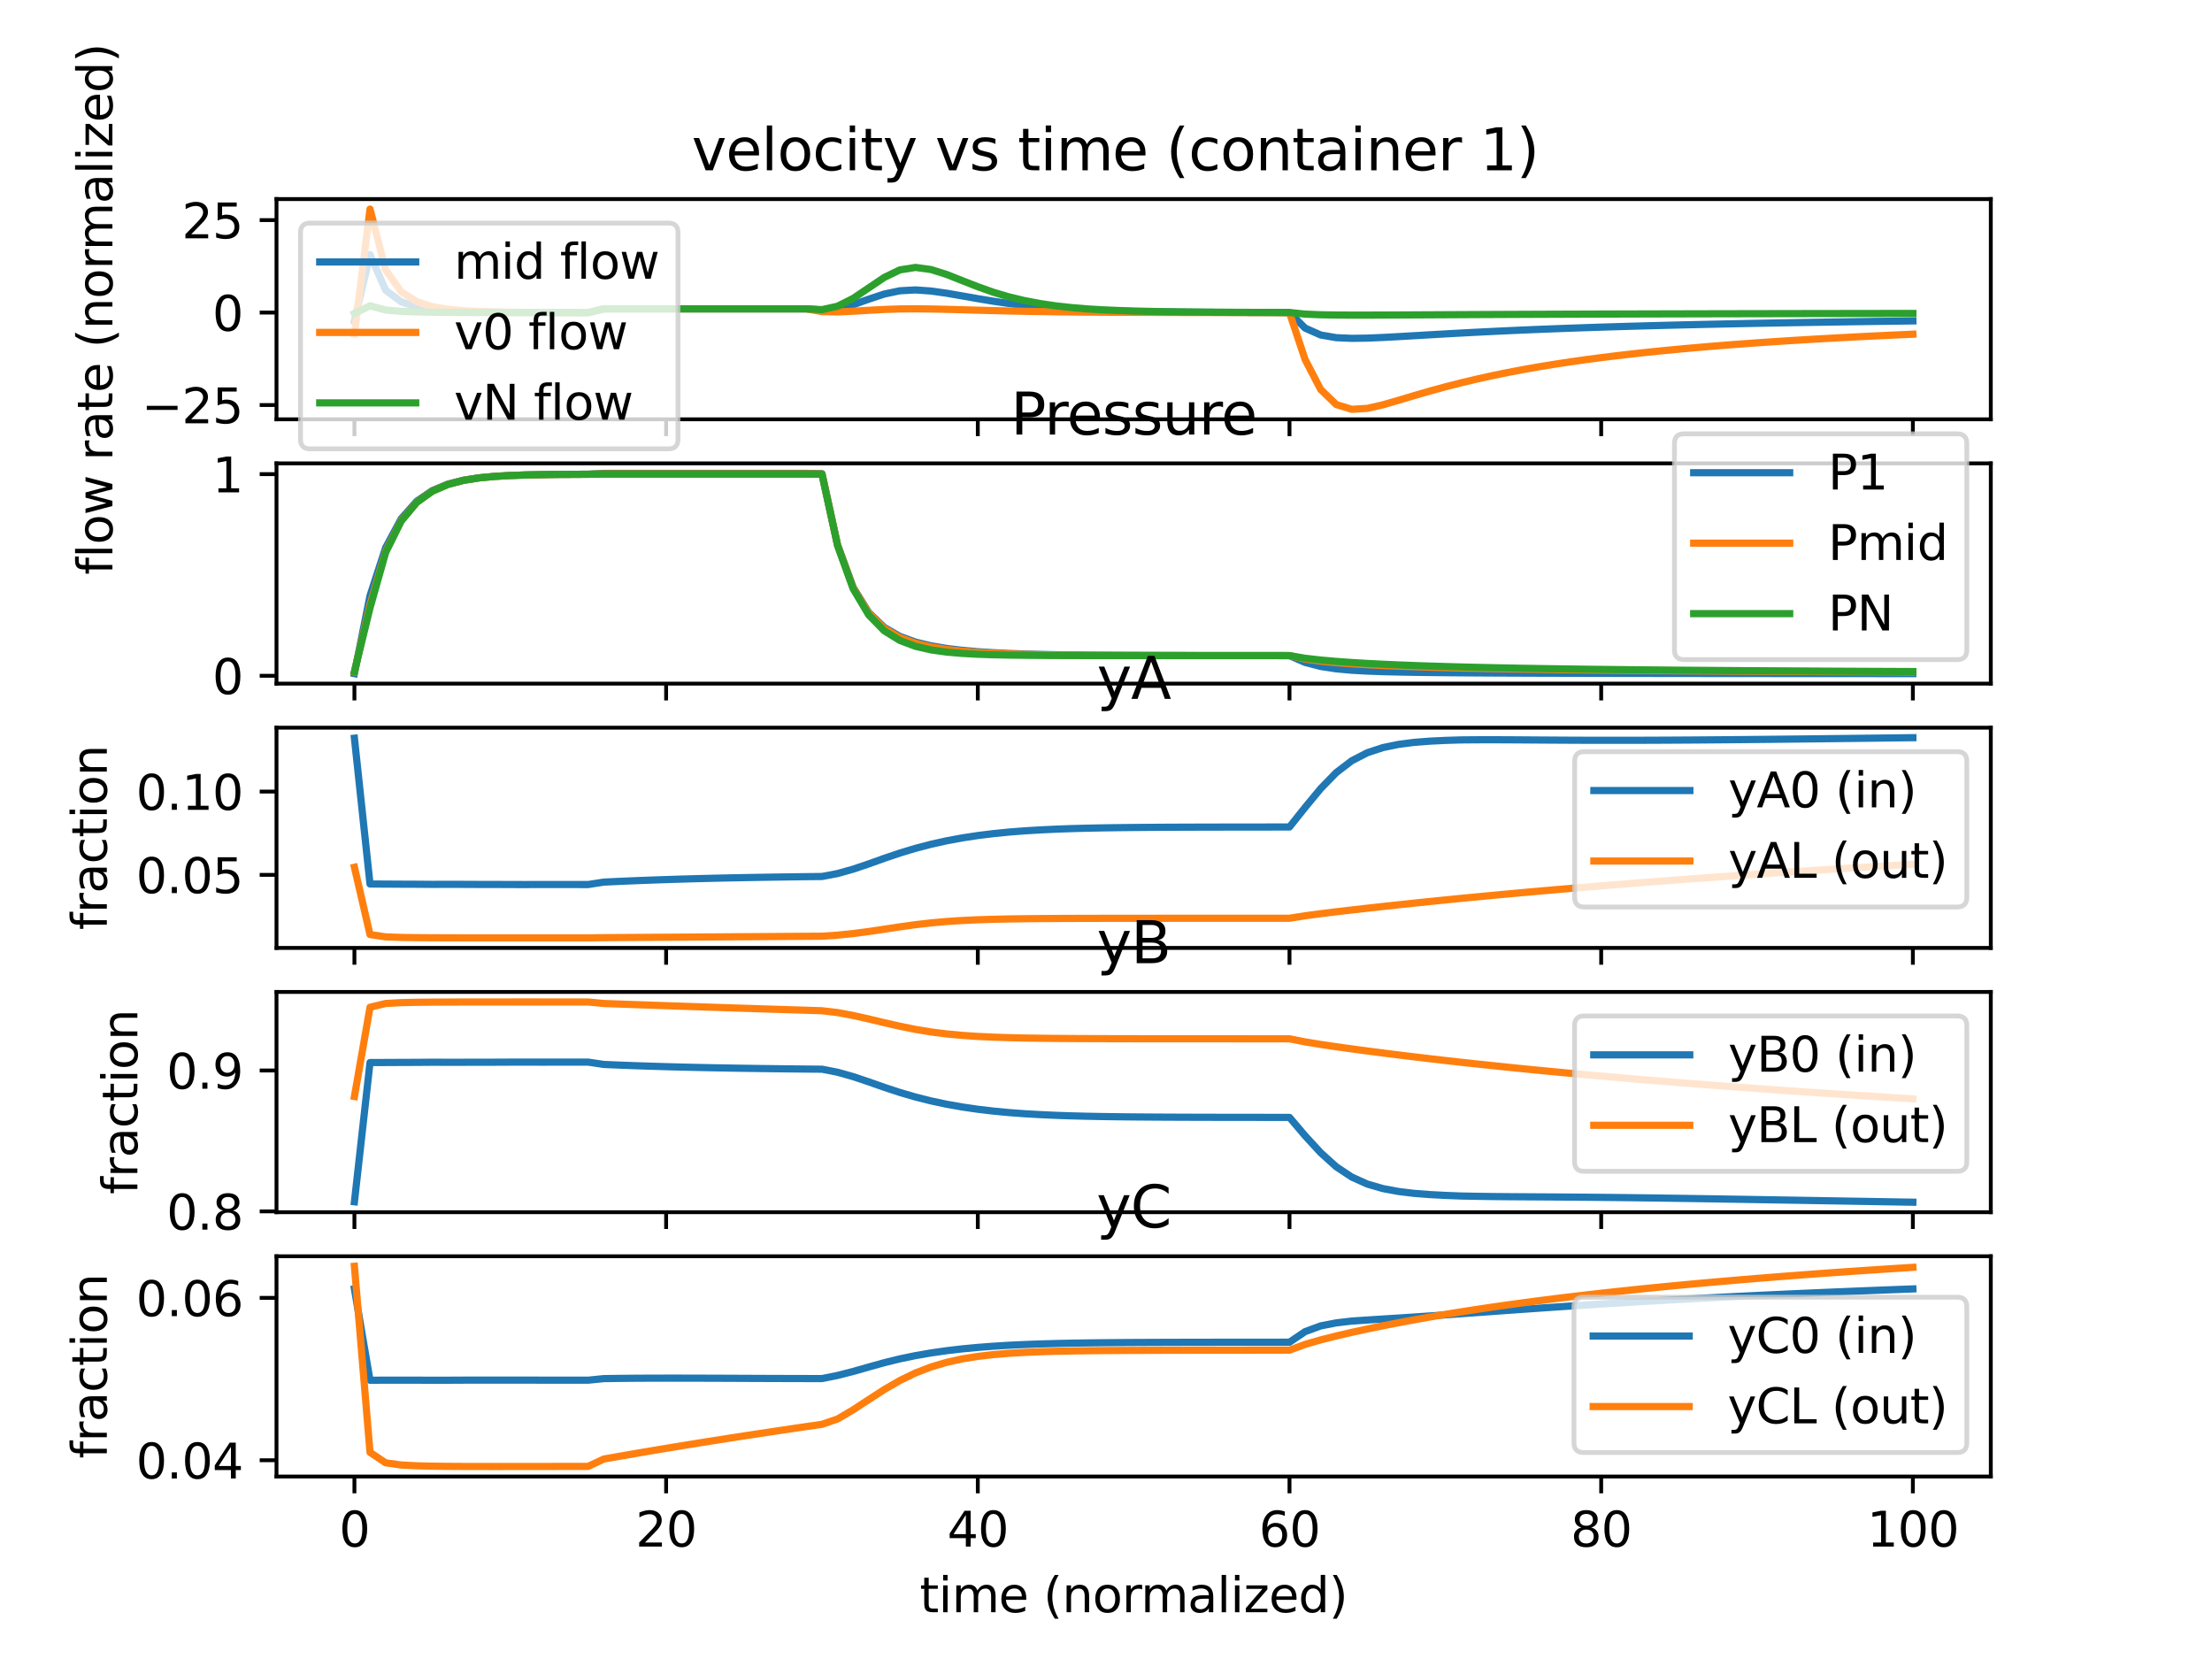 <?xml version="1.0" encoding="utf-8" standalone="no"?>
<!DOCTYPE svg PUBLIC "-//W3C//DTD SVG 1.1//EN"
  "http://www.w3.org/Graphics/SVG/1.1/DTD/svg11.dtd">
<svg xmlns:xlink="http://www.w3.org/1999/xlink" width="460.8pt" height="345.6pt" viewBox="0 0 460.8 345.6" xmlns="http://www.w3.org/2000/svg" version="1.1">
 <defs>
  <style type="text/css">*{stroke-linejoin: round; stroke-linecap: butt}</style>
 </defs>
 <g id="figure_1">
  <g id="patch_1">
   <path d="M 0 345.6 
L 460.8 345.6 
L 460.8 0 
L 0 0 
z
" style="fill: #ffffff"/>
  </g>
  <g id="axes_1">
   <g id="patch_2">
    <path d="M 57.6 87.353 
L 414.72 87.353 
L 414.72 41.472 
L 57.6 41.472 
z
" style="fill: #ffffff"/>
   </g>
   <g id="matplotlib.axis_1">
    <g id="xtick_1">
     <g id="line2d_1">
      <defs>
       <path id="m85f082bd06" d="M 0 0 
L 0 3.5 
" style="stroke: #000000; stroke-width: 0.8"/>
      </defs>
      <g>
       <use xlink:href="#m85f082bd06" x="73.833" y="87.353" style="stroke: #000000; stroke-width: 0.8"/>
      </g>
     </g>
    </g>
    <g id="xtick_2">
     <g id="line2d_2">
      <g>
       <use xlink:href="#m85f082bd06" x="138.764" y="87.353" style="stroke: #000000; stroke-width: 0.8"/>
      </g>
     </g>
    </g>
    <g id="xtick_3">
     <g id="line2d_3">
      <g>
       <use xlink:href="#m85f082bd06" x="203.695" y="87.353" style="stroke: #000000; stroke-width: 0.8"/>
      </g>
     </g>
    </g>
    <g id="xtick_4">
     <g id="line2d_4">
      <g>
       <use xlink:href="#m85f082bd06" x="268.625" y="87.353" style="stroke: #000000; stroke-width: 0.8"/>
      </g>
     </g>
    </g>
    <g id="xtick_5">
     <g id="line2d_5">
      <g>
       <use xlink:href="#m85f082bd06" x="333.556" y="87.353" style="stroke: #000000; stroke-width: 0.8"/>
      </g>
     </g>
    </g>
    <g id="xtick_6">
     <g id="line2d_6">
      <g>
       <use xlink:href="#m85f082bd06" x="398.487" y="87.353" style="stroke: #000000; stroke-width: 0.8"/>
      </g>
     </g>
    </g>
   </g>
   <g id="matplotlib.axis_2">
    <g id="ytick_1">
     <g id="line2d_7">
      <defs>
       <path id="m39d9b1daef" d="M 0 0 
L -3.5 0 
" style="stroke: #000000; stroke-width: 0.8"/>
      </defs>
      <g>
       <use xlink:href="#m39d9b1daef" x="57.6" y="84.377" style="stroke: #000000; stroke-width: 0.8"/>
      </g>
     </g>
     <g id="text_1">
      <!-- −25 -->
      <g transform="translate(29.495 88.176)scale(0.1 -0.1)">
       <defs>
        <path id="DejaVuSans-2212" d="M 678 2272 
L 4684 2272 
L 4684 1741 
L 678 1741 
L 678 2272 
z
" transform="scale(0.016)"/>
        <path id="DejaVuSans-32" d="M 1228 531 
L 3431 531 
L 3431 0 
L 469 0 
L 469 531 
Q 828 903 1448 1529 
Q 2069 2156 2228 2338 
Q 2531 2678 2651 2914 
Q 2772 3150 2772 3378 
Q 2772 3750 2511 3984 
Q 2250 4219 1831 4219 
Q 1534 4219 1204 4116 
Q 875 4013 500 3803 
L 500 4441 
Q 881 4594 1212 4672 
Q 1544 4750 1819 4750 
Q 2544 4750 2975 4387 
Q 3406 4025 3406 3419 
Q 3406 3131 3298 2873 
Q 3191 2616 2906 2266 
Q 2828 2175 2409 1742 
Q 1991 1309 1228 531 
z
" transform="scale(0.016)"/>
        <path id="DejaVuSans-35" d="M 691 4666 
L 3169 4666 
L 3169 4134 
L 1269 4134 
L 1269 2991 
Q 1406 3038 1543 3061 
Q 1681 3084 1819 3084 
Q 2600 3084 3056 2656 
Q 3513 2228 3513 1497 
Q 3513 744 3044 326 
Q 2575 -91 1722 -91 
Q 1428 -91 1123 -41 
Q 819 9 494 109 
L 494 744 
Q 775 591 1075 516 
Q 1375 441 1709 441 
Q 2250 441 2565 725 
Q 2881 1009 2881 1497 
Q 2881 1984 2565 2268 
Q 2250 2553 1709 2553 
Q 1456 2553 1204 2497 
Q 953 2441 691 2322 
L 691 4666 
z
" transform="scale(0.016)"/>
       </defs>
       <use xlink:href="#DejaVuSans-2212"/>
       <use xlink:href="#DejaVuSans-32" x="83.789"/>
       <use xlink:href="#DejaVuSans-35" x="147.412"/>
      </g>
     </g>
    </g>
    <g id="ytick_2">
     <g id="line2d_8">
      <g>
       <use xlink:href="#m39d9b1daef" x="57.6" y="65.114" style="stroke: #000000; stroke-width: 0.8"/>
      </g>
     </g>
     <g id="text_2">
      <!-- 0 -->
      <g transform="translate(44.237 68.913)scale(0.1 -0.1)">
       <defs>
        <path id="DejaVuSans-30" d="M 2034 4250 
Q 1547 4250 1301 3770 
Q 1056 3291 1056 2328 
Q 1056 1369 1301 889 
Q 1547 409 2034 409 
Q 2525 409 2770 889 
Q 3016 1369 3016 2328 
Q 3016 3291 2770 3770 
Q 2525 4250 2034 4250 
z
M 2034 4750 
Q 2819 4750 3233 4129 
Q 3647 3509 3647 2328 
Q 3647 1150 3233 529 
Q 2819 -91 2034 -91 
Q 1250 -91 836 529 
Q 422 1150 422 2328 
Q 422 3509 836 4129 
Q 1250 4750 2034 4750 
z
" transform="scale(0.016)"/>
       </defs>
       <use xlink:href="#DejaVuSans-30"/>
      </g>
     </g>
    </g>
    <g id="ytick_3">
     <g id="line2d_9">
      <g>
       <use xlink:href="#m39d9b1daef" x="57.6" y="45.85" style="stroke: #000000; stroke-width: 0.8"/>
      </g>
     </g>
     <g id="text_3">
      <!-- 25 -->
      <g transform="translate(37.875 49.649)scale(0.1 -0.1)">
       <use xlink:href="#DejaVuSans-32"/>
       <use xlink:href="#DejaVuSans-35" x="63.623"/>
      </g>
     </g>
    </g>
    <g id="text_4">
     <!-- flow rate (normalized) -->
     <g transform="translate(23.416 119.73)rotate(-90)scale(0.1 -0.1)">
      <defs>
       <path id="DejaVuSans-66" d="M 2375 4863 
L 2375 4384 
L 1825 4384 
Q 1516 4384 1395 4259 
Q 1275 4134 1275 3809 
L 1275 3500 
L 2222 3500 
L 2222 3053 
L 1275 3053 
L 1275 0 
L 697 0 
L 697 3053 
L 147 3053 
L 147 3500 
L 697 3500 
L 697 3744 
Q 697 4328 969 4595 
Q 1241 4863 1831 4863 
L 2375 4863 
z
" transform="scale(0.016)"/>
       <path id="DejaVuSans-6c" d="M 603 4863 
L 1178 4863 
L 1178 0 
L 603 0 
L 603 4863 
z
" transform="scale(0.016)"/>
       <path id="DejaVuSans-6f" d="M 1959 3097 
Q 1497 3097 1228 2736 
Q 959 2375 959 1747 
Q 959 1119 1226 758 
Q 1494 397 1959 397 
Q 2419 397 2687 759 
Q 2956 1122 2956 1747 
Q 2956 2369 2687 2733 
Q 2419 3097 1959 3097 
z
M 1959 3584 
Q 2709 3584 3137 3096 
Q 3566 2609 3566 1747 
Q 3566 888 3137 398 
Q 2709 -91 1959 -91 
Q 1206 -91 779 398 
Q 353 888 353 1747 
Q 353 2609 779 3096 
Q 1206 3584 1959 3584 
z
" transform="scale(0.016)"/>
       <path id="DejaVuSans-77" d="M 269 3500 
L 844 3500 
L 1563 769 
L 2278 3500 
L 2956 3500 
L 3675 769 
L 4391 3500 
L 4966 3500 
L 4050 0 
L 3372 0 
L 2619 2869 
L 1863 0 
L 1184 0 
L 269 3500 
z
" transform="scale(0.016)"/>
       <path id="DejaVuSans-20" transform="scale(0.016)"/>
       <path id="DejaVuSans-72" d="M 2631 2963 
Q 2534 3019 2420 3045 
Q 2306 3072 2169 3072 
Q 1681 3072 1420 2755 
Q 1159 2438 1159 1844 
L 1159 0 
L 581 0 
L 581 3500 
L 1159 3500 
L 1159 2956 
Q 1341 3275 1631 3429 
Q 1922 3584 2338 3584 
Q 2397 3584 2469 3576 
Q 2541 3569 2628 3553 
L 2631 2963 
z
" transform="scale(0.016)"/>
       <path id="DejaVuSans-61" d="M 2194 1759 
Q 1497 1759 1228 1600 
Q 959 1441 959 1056 
Q 959 750 1161 570 
Q 1363 391 1709 391 
Q 2188 391 2477 730 
Q 2766 1069 2766 1631 
L 2766 1759 
L 2194 1759 
z
M 3341 1997 
L 3341 0 
L 2766 0 
L 2766 531 
Q 2569 213 2275 61 
Q 1981 -91 1556 -91 
Q 1019 -91 701 211 
Q 384 513 384 1019 
Q 384 1609 779 1909 
Q 1175 2209 1959 2209 
L 2766 2209 
L 2766 2266 
Q 2766 2663 2505 2880 
Q 2244 3097 1772 3097 
Q 1472 3097 1187 3025 
Q 903 2953 641 2809 
L 641 3341 
Q 956 3463 1253 3523 
Q 1550 3584 1831 3584 
Q 2591 3584 2966 3190 
Q 3341 2797 3341 1997 
z
" transform="scale(0.016)"/>
       <path id="DejaVuSans-74" d="M 1172 4494 
L 1172 3500 
L 2356 3500 
L 2356 3053 
L 1172 3053 
L 1172 1153 
Q 1172 725 1289 603 
Q 1406 481 1766 481 
L 2356 481 
L 2356 0 
L 1766 0 
Q 1100 0 847 248 
Q 594 497 594 1153 
L 594 3053 
L 172 3053 
L 172 3500 
L 594 3500 
L 594 4494 
L 1172 4494 
z
" transform="scale(0.016)"/>
       <path id="DejaVuSans-65" d="M 3597 1894 
L 3597 1613 
L 953 1613 
Q 991 1019 1311 708 
Q 1631 397 2203 397 
Q 2534 397 2845 478 
Q 3156 559 3463 722 
L 3463 178 
Q 3153 47 2828 -22 
Q 2503 -91 2169 -91 
Q 1331 -91 842 396 
Q 353 884 353 1716 
Q 353 2575 817 3079 
Q 1281 3584 2069 3584 
Q 2775 3584 3186 3129 
Q 3597 2675 3597 1894 
z
M 3022 2063 
Q 3016 2534 2758 2815 
Q 2500 3097 2075 3097 
Q 1594 3097 1305 2825 
Q 1016 2553 972 2059 
L 3022 2063 
z
" transform="scale(0.016)"/>
       <path id="DejaVuSans-28" d="M 1984 4856 
Q 1566 4138 1362 3434 
Q 1159 2731 1159 2009 
Q 1159 1288 1364 580 
Q 1569 -128 1984 -844 
L 1484 -844 
Q 1016 -109 783 600 
Q 550 1309 550 2009 
Q 550 2706 781 3412 
Q 1013 4119 1484 4856 
L 1984 4856 
z
" transform="scale(0.016)"/>
       <path id="DejaVuSans-6e" d="M 3513 2113 
L 3513 0 
L 2938 0 
L 2938 2094 
Q 2938 2591 2744 2837 
Q 2550 3084 2163 3084 
Q 1697 3084 1428 2787 
Q 1159 2491 1159 1978 
L 1159 0 
L 581 0 
L 581 3500 
L 1159 3500 
L 1159 2956 
Q 1366 3272 1645 3428 
Q 1925 3584 2291 3584 
Q 2894 3584 3203 3211 
Q 3513 2838 3513 2113 
z
" transform="scale(0.016)"/>
       <path id="DejaVuSans-6d" d="M 3328 2828 
Q 3544 3216 3844 3400 
Q 4144 3584 4550 3584 
Q 5097 3584 5394 3201 
Q 5691 2819 5691 2113 
L 5691 0 
L 5113 0 
L 5113 2094 
Q 5113 2597 4934 2840 
Q 4756 3084 4391 3084 
Q 3944 3084 3684 2787 
Q 3425 2491 3425 1978 
L 3425 0 
L 2847 0 
L 2847 2094 
Q 2847 2600 2669 2842 
Q 2491 3084 2119 3084 
Q 1678 3084 1418 2786 
Q 1159 2488 1159 1978 
L 1159 0 
L 581 0 
L 581 3500 
L 1159 3500 
L 1159 2956 
Q 1356 3278 1631 3431 
Q 1906 3584 2284 3584 
Q 2666 3584 2933 3390 
Q 3200 3197 3328 2828 
z
" transform="scale(0.016)"/>
       <path id="DejaVuSans-69" d="M 603 3500 
L 1178 3500 
L 1178 0 
L 603 0 
L 603 3500 
z
M 603 4863 
L 1178 4863 
L 1178 4134 
L 603 4134 
L 603 4863 
z
" transform="scale(0.016)"/>
       <path id="DejaVuSans-7a" d="M 353 3500 
L 3084 3500 
L 3084 2975 
L 922 459 
L 3084 459 
L 3084 0 
L 275 0 
L 275 525 
L 2438 3041 
L 353 3041 
L 353 3500 
z
" transform="scale(0.016)"/>
       <path id="DejaVuSans-64" d="M 2906 2969 
L 2906 4863 
L 3481 4863 
L 3481 0 
L 2906 0 
L 2906 525 
Q 2725 213 2448 61 
Q 2172 -91 1784 -91 
Q 1150 -91 751 415 
Q 353 922 353 1747 
Q 353 2572 751 3078 
Q 1150 3584 1784 3584 
Q 2172 3584 2448 3432 
Q 2725 3281 2906 2969 
z
M 947 1747 
Q 947 1113 1208 752 
Q 1469 391 1925 391 
Q 2381 391 2643 752 
Q 2906 1113 2906 1747 
Q 2906 2381 2643 2742 
Q 2381 3103 1925 3103 
Q 1469 3103 1208 2742 
Q 947 2381 947 1747 
z
" transform="scale(0.016)"/>
       <path id="DejaVuSans-29" d="M 513 4856 
L 1013 4856 
Q 1481 4119 1714 3412 
Q 1947 2706 1947 2009 
Q 1947 1309 1714 600 
Q 1481 -109 1013 -844 
L 513 -844 
Q 928 -128 1133 580 
Q 1338 1288 1338 2009 
Q 1338 2731 1133 3434 
Q 928 4138 513 4856 
z
" transform="scale(0.016)"/>
      </defs>
      <use xlink:href="#DejaVuSans-66"/>
      <use xlink:href="#DejaVuSans-6c" x="35.205"/>
      <use xlink:href="#DejaVuSans-6f" x="62.988"/>
      <use xlink:href="#DejaVuSans-77" x="124.17"/>
      <use xlink:href="#DejaVuSans-20" x="205.957"/>
      <use xlink:href="#DejaVuSans-72" x="237.744"/>
      <use xlink:href="#DejaVuSans-61" x="278.857"/>
      <use xlink:href="#DejaVuSans-74" x="340.137"/>
      <use xlink:href="#DejaVuSans-65" x="379.346"/>
      <use xlink:href="#DejaVuSans-20" x="440.869"/>
      <use xlink:href="#DejaVuSans-28" x="472.656"/>
      <use xlink:href="#DejaVuSans-6e" x="511.67"/>
      <use xlink:href="#DejaVuSans-6f" x="575.049"/>
      <use xlink:href="#DejaVuSans-72" x="636.23"/>
      <use xlink:href="#DejaVuSans-6d" x="675.594"/>
      <use xlink:href="#DejaVuSans-61" x="773.006"/>
      <use xlink:href="#DejaVuSans-6c" x="834.285"/>
      <use xlink:href="#DejaVuSans-69" x="862.068"/>
      <use xlink:href="#DejaVuSans-7a" x="889.852"/>
      <use xlink:href="#DejaVuSans-65" x="942.342"/>
      <use xlink:href="#DejaVuSans-64" x="1003.865"/>
      <use xlink:href="#DejaVuSans-29" x="1067.342"/>
     </g>
    </g>
   </g>
   <g id="line2d_10">
    <path d="M 73.833 66.847 
L 77.079 53.042 
L 80.326 60.442 
L 83.572 62.867 
L 86.819 63.944 
L 90.065 64.479 
L 93.312 64.759 
L 96.559 64.914 
L 99.805 65.003 
L 103.052 65.052 
L 106.298 65.079 
L 109.545 65.094 
L 112.791 65.103 
L 116.038 65.109 
L 119.284 65.111 
L 122.531 65.111 
L 125.777 64.343 
L 129.024 64.342 
L 132.271 64.341 
L 135.517 64.34 
L 138.764 64.34 
L 142.01 64.34 
L 145.257 64.34 
L 148.503 64.34 
L 151.75 64.34 
L 154.996 64.34 
L 158.243 64.341 
L 161.489 64.341 
L 164.736 64.34 
L 167.983 64.34 
L 171.229 64.592 
L 174.476 64.369 
L 177.722 63.478 
L 180.969 62.327 
L 184.215 61.253 
L 187.462 60.572 
L 190.708 60.397 
L 193.955 60.624 
L 197.201 61.081 
L 200.448 61.645 
L 203.695 62.215 
L 206.941 62.752 
L 210.188 63.222 
L 213.434 63.623 
L 216.681 63.953 
L 219.927 64.222 
L 223.174 64.435 
L 226.42 64.601 
L 229.667 64.725 
L 232.913 64.818 
L 236.16 64.888 
L 239.407 64.942 
L 242.653 64.983 
L 245.9 65.015 
L 249.146 65.039 
L 252.393 65.057 
L 255.639 65.07 
L 258.886 65.08 
L 262.132 65.088 
L 265.379 65.095 
L 268.625 65.109 
L 271.872 68.344 
L 275.119 69.786 
L 278.365 70.343 
L 281.612 70.484 
L 284.858 70.435 
L 288.105 70.298 
L 291.351 70.124 
L 294.598 69.935 
L 297.844 69.745 
L 301.091 69.559 
L 304.337 69.379 
L 307.584 69.208 
L 310.831 69.047 
L 314.077 68.894 
L 317.324 68.75 
L 320.57 68.615 
L 323.817 68.488 
L 327.063 68.368 
L 330.31 68.256 
L 333.556 68.15 
L 336.803 68.05 
L 340.049 67.955 
L 343.296 67.866 
L 346.543 67.781 
L 349.789 67.7 
L 353.036 67.624 
L 356.282 67.551 
L 359.529 67.482 
L 362.775 67.416 
L 366.022 67.354 
L 369.268 67.293 
L 372.515 67.236 
L 375.761 67.181 
L 379.008 67.128 
L 382.255 67.077 
L 385.501 67.028 
L 388.748 66.981 
L 391.994 66.936 
L 395.241 66.893 
L 398.487 66.851 
" clip-path="url(#p0a543d0bcb)" style="fill: none; stroke: #1f77b4; stroke-width: 1.5; stroke-linecap: square"/>
   </g>
   <g id="line2d_11">
    <path d="M 73.833 69.602 
L 77.079 43.558 
L 80.326 56.196 
L 83.572 60.772 
L 86.819 62.844 
L 90.065 63.881 
L 93.312 64.423 
L 96.559 64.725 
L 99.805 64.898 
L 103.052 64.993 
L 106.298 65.047 
L 109.545 65.076 
L 112.791 65.093 
L 116.038 65.105 
L 119.284 65.108 
L 122.531 65.07 
L 125.777 64.343 
L 129.024 64.343 
L 132.271 64.343 
L 135.517 64.343 
L 138.764 64.343 
L 142.01 64.343 
L 145.257 64.343 
L 148.503 64.343 
L 151.75 64.343 
L 154.996 64.343 
L 158.243 64.343 
L 161.489 64.343 
L 164.736 64.343 
L 167.983 64.343 
L 171.229 64.905 
L 174.476 64.984 
L 177.722 64.833 
L 180.969 64.64 
L 184.215 64.464 
L 187.462 64.357 
L 190.708 64.331 
L 193.955 64.368 
L 197.201 64.439 
L 200.448 64.527 
L 203.695 64.617 
L 206.941 64.703 
L 210.188 64.779 
L 213.434 64.846 
L 216.681 64.903 
L 219.927 64.949 
L 223.174 64.987 
L 226.42 65.017 
L 229.667 65.04 
L 232.913 65.057 
L 236.16 65.071 
L 239.407 65.081 
L 242.653 65.089 
L 245.9 65.095 
L 249.146 65.099 
L 252.393 65.103 
L 255.639 65.105 
L 258.886 65.107 
L 262.132 65.109 
L 265.379 65.11 
L 268.625 65.147 
L 271.872 74.88 
L 275.119 81.131 
L 278.365 84.275 
L 281.612 85.268 
L 284.858 85.07 
L 288.105 84.324 
L 291.351 83.385 
L 294.598 82.415 
L 297.844 81.471 
L 301.091 80.583 
L 304.337 79.756 
L 307.584 78.983 
L 310.831 78.266 
L 314.077 77.601 
L 317.324 76.985 
L 320.57 76.412 
L 323.817 75.881 
L 327.063 75.387 
L 330.31 74.927 
L 333.556 74.499 
L 336.803 74.098 
L 340.049 73.723 
L 343.296 73.371 
L 346.543 73.041 
L 349.789 72.73 
L 353.036 72.437 
L 356.282 72.161 
L 359.529 71.9 
L 362.775 71.653 
L 366.022 71.418 
L 369.268 71.196 
L 372.515 70.985 
L 375.761 70.785 
L 379.008 70.593 
L 382.255 70.412 
L 385.501 70.239 
L 388.748 70.073 
L 391.994 69.915 
L 395.241 69.764 
L 398.487 69.619 
" clip-path="url(#p0a543d0bcb)" style="fill: none; stroke: #ff7f0e; stroke-width: 1.5; stroke-linecap: square"/>
   </g>
   <g id="line2d_12">
    <path d="M 73.833 65.296 
L 77.079 63.7 
L 80.326 64.582 
L 83.572 64.859 
L 86.819 64.981 
L 90.065 65.042 
L 93.312 65.074 
L 96.559 65.091 
L 99.805 65.101 
L 103.052 65.107 
L 106.298 65.11 
L 109.545 65.111 
L 112.791 65.112 
L 116.038 65.113 
L 119.284 65.113 
L 122.531 65.144 
L 125.777 64.343 
L 129.024 64.341 
L 132.271 64.339 
L 135.517 64.339 
L 138.764 64.338 
L 142.01 64.338 
L 145.257 64.338 
L 148.503 64.339 
L 151.75 64.339 
L 154.996 64.339 
L 158.243 64.339 
L 161.489 64.339 
L 164.736 64.339 
L 167.983 64.339 
L 171.229 64.504 
L 174.476 63.791 
L 177.722 62.164 
L 180.969 59.975 
L 184.215 57.789 
L 187.462 56.225 
L 190.708 55.711 
L 193.955 56.15 
L 197.201 57.173 
L 200.448 58.461 
L 203.695 59.73 
L 206.941 60.883 
L 210.188 61.843 
L 213.434 62.621 
L 216.681 63.233 
L 219.927 63.711 
L 223.174 64.075 
L 226.42 64.345 
L 229.667 64.54 
L 232.913 64.679 
L 236.16 64.785 
L 239.407 64.864 
L 242.653 64.925 
L 245.9 64.973 
L 249.146 65.007 
L 252.393 65.034 
L 255.639 65.053 
L 258.886 65.067 
L 262.132 65.078 
L 265.379 65.088 
L 268.625 65.101 
L 271.872 65.434 
L 275.119 65.572 
L 278.365 65.626 
L 281.612 65.642 
L 284.858 65.64 
L 288.105 65.63 
L 291.351 65.614 
L 294.598 65.598 
L 297.844 65.58 
L 301.091 65.563 
L 304.337 65.546 
L 307.584 65.529 
L 310.831 65.514 
L 314.077 65.499 
L 317.324 65.485 
L 320.57 65.472 
L 323.817 65.459 
L 327.063 65.447 
L 330.31 65.436 
L 333.556 65.426 
L 336.803 65.416 
L 340.049 65.406 
L 343.296 65.398 
L 346.543 65.389 
L 349.789 65.381 
L 353.036 65.374 
L 356.282 65.366 
L 359.529 65.359 
L 362.775 65.353 
L 366.022 65.347 
L 369.268 65.341 
L 372.515 65.335 
L 375.761 65.329 
L 379.008 65.324 
L 382.255 65.319 
L 385.501 65.314 
L 388.748 65.309 
L 391.994 65.305 
L 395.241 65.3 
L 398.487 65.296 
" clip-path="url(#p0a543d0bcb)" style="fill: none; stroke: #2ca02c; stroke-width: 1.5; stroke-linecap: square"/>
   </g>
   <g id="patch_3">
    <path d="M 57.6 87.353 
L 57.6 41.472 
" style="fill: none; stroke: #000000; stroke-width: 0.8; stroke-linejoin: miter; stroke-linecap: square"/>
   </g>
   <g id="patch_4">
    <path d="M 414.72 87.353 
L 414.72 41.472 
" style="fill: none; stroke: #000000; stroke-width: 0.8; stroke-linejoin: miter; stroke-linecap: square"/>
   </g>
   <g id="patch_5">
    <path d="M 57.6 87.353 
L 414.72 87.353 
" style="fill: none; stroke: #000000; stroke-width: 0.8; stroke-linejoin: miter; stroke-linecap: square"/>
   </g>
   <g id="patch_6">
    <path d="M 57.6 41.472 
L 414.72 41.472 
" style="fill: none; stroke: #000000; stroke-width: 0.8; stroke-linejoin: miter; stroke-linecap: square"/>
   </g>
   <g id="text_5">
    <!-- velocity vs time (container 1)   -->
    <g transform="translate(144.107 35.472)scale(0.12 -0.12)">
     <defs>
      <path id="DejaVuSans-76" d="M 191 3500 
L 800 3500 
L 1894 563 
L 2988 3500 
L 3597 3500 
L 2284 0 
L 1503 0 
L 191 3500 
z
" transform="scale(0.016)"/>
      <path id="DejaVuSans-63" d="M 3122 3366 
L 3122 2828 
Q 2878 2963 2633 3030 
Q 2388 3097 2138 3097 
Q 1578 3097 1268 2742 
Q 959 2388 959 1747 
Q 959 1106 1268 751 
Q 1578 397 2138 397 
Q 2388 397 2633 464 
Q 2878 531 3122 666 
L 3122 134 
Q 2881 22 2623 -34 
Q 2366 -91 2075 -91 
Q 1284 -91 818 406 
Q 353 903 353 1747 
Q 353 2603 823 3093 
Q 1294 3584 2113 3584 
Q 2378 3584 2631 3529 
Q 2884 3475 3122 3366 
z
" transform="scale(0.016)"/>
      <path id="DejaVuSans-79" d="M 2059 -325 
Q 1816 -950 1584 -1140 
Q 1353 -1331 966 -1331 
L 506 -1331 
L 506 -850 
L 844 -850 
Q 1081 -850 1212 -737 
Q 1344 -625 1503 -206 
L 1606 56 
L 191 3500 
L 800 3500 
L 1894 763 
L 2988 3500 
L 3597 3500 
L 2059 -325 
z
" transform="scale(0.016)"/>
      <path id="DejaVuSans-73" d="M 2834 3397 
L 2834 2853 
Q 2591 2978 2328 3040 
Q 2066 3103 1784 3103 
Q 1356 3103 1142 2972 
Q 928 2841 928 2578 
Q 928 2378 1081 2264 
Q 1234 2150 1697 2047 
L 1894 2003 
Q 2506 1872 2764 1633 
Q 3022 1394 3022 966 
Q 3022 478 2636 193 
Q 2250 -91 1575 -91 
Q 1294 -91 989 -36 
Q 684 19 347 128 
L 347 722 
Q 666 556 975 473 
Q 1284 391 1588 391 
Q 1994 391 2212 530 
Q 2431 669 2431 922 
Q 2431 1156 2273 1281 
Q 2116 1406 1581 1522 
L 1381 1569 
Q 847 1681 609 1914 
Q 372 2147 372 2553 
Q 372 3047 722 3315 
Q 1072 3584 1716 3584 
Q 2034 3584 2315 3537 
Q 2597 3491 2834 3397 
z
" transform="scale(0.016)"/>
      <path id="DejaVuSans-31" d="M 794 531 
L 1825 531 
L 1825 4091 
L 703 3866 
L 703 4441 
L 1819 4666 
L 2450 4666 
L 2450 531 
L 3481 531 
L 3481 0 
L 794 0 
L 794 531 
z
" transform="scale(0.016)"/>
     </defs>
     <use xlink:href="#DejaVuSans-76"/>
     <use xlink:href="#DejaVuSans-65" x="59.18"/>
     <use xlink:href="#DejaVuSans-6c" x="120.703"/>
     <use xlink:href="#DejaVuSans-6f" x="148.486"/>
     <use xlink:href="#DejaVuSans-63" x="209.668"/>
     <use xlink:href="#DejaVuSans-69" x="264.648"/>
     <use xlink:href="#DejaVuSans-74" x="292.432"/>
     <use xlink:href="#DejaVuSans-79" x="331.641"/>
     <use xlink:href="#DejaVuSans-20" x="390.82"/>
     <use xlink:href="#DejaVuSans-76" x="422.607"/>
     <use xlink:href="#DejaVuSans-73" x="481.787"/>
     <use xlink:href="#DejaVuSans-20" x="533.887"/>
     <use xlink:href="#DejaVuSans-74" x="565.674"/>
     <use xlink:href="#DejaVuSans-69" x="604.883"/>
     <use xlink:href="#DejaVuSans-6d" x="632.666"/>
     <use xlink:href="#DejaVuSans-65" x="730.078"/>
     <use xlink:href="#DejaVuSans-20" x="791.602"/>
     <use xlink:href="#DejaVuSans-28" x="823.389"/>
     <use xlink:href="#DejaVuSans-63" x="862.402"/>
     <use xlink:href="#DejaVuSans-6f" x="917.383"/>
     <use xlink:href="#DejaVuSans-6e" x="978.564"/>
     <use xlink:href="#DejaVuSans-74" x="1041.943"/>
     <use xlink:href="#DejaVuSans-61" x="1081.152"/>
     <use xlink:href="#DejaVuSans-69" x="1142.432"/>
     <use xlink:href="#DejaVuSans-6e" x="1170.215"/>
     <use xlink:href="#DejaVuSans-65" x="1233.594"/>
     <use xlink:href="#DejaVuSans-72" x="1295.117"/>
     <use xlink:href="#DejaVuSans-20" x="1336.23"/>
     <use xlink:href="#DejaVuSans-31" x="1368.018"/>
     <use xlink:href="#DejaVuSans-29" x="1431.641"/>
     <use xlink:href="#DejaVuSans-20" x="1470.654"/>
     <use xlink:href="#DejaVuSans-20" x="1502.441"/>
    </g>
   </g>
   <g id="legend_1">
    <g id="patch_7">
     <path d="M 64.6 93.506 
L 139.241 93.506 
Q 141.241 93.506 141.241 91.506 
L 141.241 48.472 
Q 141.241 46.472 139.241 46.472 
L 64.6 46.472 
Q 62.6 46.472 62.6 48.472 
L 62.6 91.506 
Q 62.6 93.506 64.6 93.506 
z
" style="fill: #ffffff; opacity: 0.8; stroke: #cccccc; stroke-linejoin: miter"/>
    </g>
    <g id="line2d_13">
     <path d="M 66.6 54.57 
L 76.6 54.57 
L 86.6 54.57 
" style="fill: none; stroke: #1f77b4; stroke-width: 1.5; stroke-linecap: square"/>
    </g>
    <g id="text_6">
     <!-- mid flow -->
     <g transform="translate(94.6 58.07)scale(0.1 -0.1)">
      <use xlink:href="#DejaVuSans-6d"/>
      <use xlink:href="#DejaVuSans-69" x="97.412"/>
      <use xlink:href="#DejaVuSans-64" x="125.195"/>
      <use xlink:href="#DejaVuSans-20" x="188.672"/>
      <use xlink:href="#DejaVuSans-66" x="220.459"/>
      <use xlink:href="#DejaVuSans-6c" x="255.664"/>
      <use xlink:href="#DejaVuSans-6f" x="283.447"/>
      <use xlink:href="#DejaVuSans-77" x="344.629"/>
     </g>
    </g>
    <g id="line2d_14">
     <path d="M 66.6 69.249 
L 76.6 69.249 
L 86.6 69.249 
" style="fill: none; stroke: #ff7f0e; stroke-width: 1.5; stroke-linecap: square"/>
    </g>
    <g id="text_7">
     <!-- v0 flow -->
     <g transform="translate(94.6 72.749)scale(0.1 -0.1)">
      <use xlink:href="#DejaVuSans-76"/>
      <use xlink:href="#DejaVuSans-30" x="59.18"/>
      <use xlink:href="#DejaVuSans-20" x="122.803"/>
      <use xlink:href="#DejaVuSans-66" x="154.59"/>
      <use xlink:href="#DejaVuSans-6c" x="189.795"/>
      <use xlink:href="#DejaVuSans-6f" x="217.578"/>
      <use xlink:href="#DejaVuSans-77" x="278.76"/>
     </g>
    </g>
    <g id="line2d_15">
     <path d="M 66.6 83.927 
L 76.6 83.927 
L 86.6 83.927 
" style="fill: none; stroke: #2ca02c; stroke-width: 1.5; stroke-linecap: square"/>
    </g>
    <g id="text_8">
     <!-- vN flow -->
     <g transform="translate(94.6 87.427)scale(0.1 -0.1)">
      <defs>
       <path id="DejaVuSans-4e" d="M 628 4666 
L 1478 4666 
L 3547 763 
L 3547 4666 
L 4159 4666 
L 4159 0 
L 3309 0 
L 1241 3903 
L 1241 0 
L 628 0 
L 628 4666 
z
" transform="scale(0.016)"/>
      </defs>
      <use xlink:href="#DejaVuSans-76"/>
      <use xlink:href="#DejaVuSans-4e" x="59.18"/>
      <use xlink:href="#DejaVuSans-20" x="133.984"/>
      <use xlink:href="#DejaVuSans-66" x="165.771"/>
      <use xlink:href="#DejaVuSans-6c" x="200.977"/>
      <use xlink:href="#DejaVuSans-6f" x="228.76"/>
      <use xlink:href="#DejaVuSans-77" x="289.941"/>
     </g>
    </g>
   </g>
  </g>
  <g id="axes_2">
   <g id="patch_8">
    <path d="M 57.6 142.411 
L 414.72 142.411 
L 414.72 96.53 
L 57.6 96.53 
z
" style="fill: #ffffff"/>
   </g>
   <g id="matplotlib.axis_3">
    <g id="xtick_7">
     <g id="line2d_16">
      <g>
       <use xlink:href="#m85f082bd06" x="73.833" y="142.411" style="stroke: #000000; stroke-width: 0.8"/>
      </g>
     </g>
    </g>
    <g id="xtick_8">
     <g id="line2d_17">
      <g>
       <use xlink:href="#m85f082bd06" x="138.764" y="142.411" style="stroke: #000000; stroke-width: 0.8"/>
      </g>
     </g>
    </g>
    <g id="xtick_9">
     <g id="line2d_18">
      <g>
       <use xlink:href="#m85f082bd06" x="203.695" y="142.411" style="stroke: #000000; stroke-width: 0.8"/>
      </g>
     </g>
    </g>
    <g id="xtick_10">
     <g id="line2d_19">
      <g>
       <use xlink:href="#m85f082bd06" x="268.625" y="142.411" style="stroke: #000000; stroke-width: 0.8"/>
      </g>
     </g>
    </g>
    <g id="xtick_11">
     <g id="line2d_20">
      <g>
       <use xlink:href="#m85f082bd06" x="333.556" y="142.411" style="stroke: #000000; stroke-width: 0.8"/>
      </g>
     </g>
    </g>
    <g id="xtick_12">
     <g id="line2d_21">
      <g>
       <use xlink:href="#m85f082bd06" x="398.487" y="142.411" style="stroke: #000000; stroke-width: 0.8"/>
      </g>
     </g>
    </g>
   </g>
   <g id="matplotlib.axis_4">
    <g id="ytick_4">
     <g id="line2d_22">
      <g>
       <use xlink:href="#m39d9b1daef" x="57.6" y="140.777" style="stroke: #000000; stroke-width: 0.8"/>
      </g>
     </g>
     <g id="text_9">
      <!-- 0 -->
      <g transform="translate(44.237 144.576)scale(0.1 -0.1)">
       <use xlink:href="#DejaVuSans-30"/>
      </g>
     </g>
    </g>
    <g id="ytick_5">
     <g id="line2d_23">
      <g>
       <use xlink:href="#m39d9b1daef" x="57.6" y="98.772" style="stroke: #000000; stroke-width: 0.8"/>
      </g>
     </g>
     <g id="text_10">
      <!-- 1 -->
      <g transform="translate(44.237 102.571)scale(0.1 -0.1)">
       <use xlink:href="#DejaVuSans-31"/>
      </g>
     </g>
    </g>
   </g>
   <g id="line2d_24">
    <path d="M 73.833 140.326 
L 77.079 124.117 
L 80.326 114.121 
L 83.572 108.074 
L 86.819 104.41 
L 90.065 102.192 
L 93.312 100.846 
L 96.559 100.028 
L 99.805 99.533 
L 103.052 99.234 
L 106.298 99.051 
L 109.545 98.941 
L 112.791 98.875 
L 116.038 98.828 
L 119.284 98.81 
L 122.531 98.792 
L 125.777 98.616 
L 129.024 98.615 
L 132.271 98.615 
L 135.517 98.615 
L 138.764 98.615 
L 142.01 98.615 
L 145.257 98.615 
L 148.503 98.615 
L 151.75 98.615 
L 154.996 98.615 
L 158.243 98.615 
L 161.489 98.615 
L 164.736 98.615 
L 167.983 98.615 
L 171.229 98.68 
L 174.476 113.505 
L 177.722 122.348 
L 180.969 127.599 
L 184.215 130.709 
L 187.462 132.577 
L 190.708 133.757 
L 193.955 134.542 
L 197.201 135.087 
L 200.448 135.477 
L 203.695 135.762 
L 206.941 135.97 
L 210.188 136.126 
L 213.434 136.241 
L 216.681 136.327 
L 219.927 136.392 
L 223.174 136.441 
L 226.42 136.476 
L 229.667 136.502 
L 232.913 136.52 
L 236.16 136.535 
L 239.407 136.545 
L 242.653 136.553 
L 245.9 136.559 
L 249.146 136.563 
L 252.393 136.566 
L 255.639 136.569 
L 258.886 136.571 
L 262.132 136.572 
L 265.379 136.573 
L 268.625 136.577 
L 271.872 137.996 
L 275.119 138.836 
L 278.365 139.331 
L 281.612 139.624 
L 284.858 139.801 
L 288.105 139.916 
L 291.351 139.994 
L 294.598 140.052 
L 297.844 140.095 
L 301.091 140.129 
L 304.337 140.157 
L 307.584 140.179 
L 310.831 140.198 
L 314.077 140.213 
L 317.324 140.226 
L 320.57 140.237 
L 323.817 140.246 
L 327.063 140.255 
L 330.31 140.262 
L 333.556 140.268 
L 336.803 140.274 
L 340.049 140.279 
L 343.296 140.284 
L 346.543 140.288 
L 349.789 140.292 
L 353.036 140.296 
L 356.282 140.299 
L 359.529 140.302 
L 362.775 140.305 
L 366.022 140.308 
L 369.268 140.31 
L 372.515 140.312 
L 375.761 140.314 
L 379.008 140.316 
L 382.255 140.318 
L 385.501 140.32 
L 388.748 140.321 
L 391.994 140.323 
L 395.241 140.324 
L 398.487 140.325 
" clip-path="url(#p6c48b1ba95)" style="fill: none; stroke: #1f77b4; stroke-width: 1.5; stroke-linecap: square"/>
   </g>
   <g id="line2d_25">
    <path d="M 73.833 139.985 
L 77.079 125.996 
L 80.326 114.88 
L 83.572 108.442 
L 86.819 104.603 
L 90.065 102.297 
L 93.312 100.905 
L 96.559 100.061 
L 99.805 99.551 
L 103.052 99.244 
L 106.298 99.057 
L 109.545 98.945 
L 112.791 98.877 
L 116.038 98.828 
L 119.284 98.811 
L 122.531 98.795 
L 125.777 98.696 
L 129.024 98.696 
L 132.271 98.696 
L 135.517 98.696 
L 138.764 98.695 
L 142.01 98.695 
L 145.257 98.696 
L 148.503 98.696 
L 151.75 98.696 
L 154.996 98.696 
L 158.243 98.696 
L 161.489 98.696 
L 164.736 98.696 
L 167.983 98.696 
L 171.229 98.717 
L 174.476 113.543 
L 177.722 122.431 
L 180.969 127.74 
L 184.215 130.903 
L 187.462 132.803 
L 190.708 133.991 
L 193.955 134.765 
L 197.201 135.288 
L 200.448 135.651 
L 203.695 135.908 
L 206.941 136.091 
L 210.188 136.223 
L 213.434 136.318 
L 216.681 136.388 
L 219.927 136.439 
L 223.174 136.477 
L 226.42 136.503 
L 229.667 136.523 
L 232.913 136.536 
L 236.16 136.547 
L 239.407 136.554 
L 242.653 136.56 
L 245.9 136.564 
L 249.146 136.567 
L 252.393 136.569 
L 255.639 136.571 
L 258.886 136.572 
L 262.132 136.573 
L 265.379 136.574 
L 268.625 136.575 
L 271.872 137.29 
L 275.119 137.729 
L 278.365 138.04 
L 281.612 138.277 
L 284.858 138.469 
L 288.105 138.629 
L 291.351 138.765 
L 294.598 138.882 
L 297.844 138.984 
L 301.091 139.074 
L 304.337 139.153 
L 307.584 139.224 
L 310.831 139.288 
L 314.077 139.346 
L 317.324 139.398 
L 320.57 139.446 
L 323.817 139.49 
L 327.063 139.53 
L 330.31 139.567 
L 333.556 139.602 
L 336.803 139.634 
L 340.049 139.663 
L 343.296 139.691 
L 346.543 139.717 
L 349.789 139.742 
L 353.036 139.764 
L 356.282 139.786 
L 359.529 139.806 
L 362.775 139.826 
L 366.022 139.844 
L 369.268 139.861 
L 372.515 139.877 
L 375.761 139.893 
L 379.008 139.908 
L 382.255 139.922 
L 385.501 139.935 
L 388.748 139.948 
L 391.994 139.96 
L 395.241 139.972 
L 398.487 139.983 
" clip-path="url(#p6c48b1ba95)" style="fill: none; stroke: #ff7f0e; stroke-width: 1.5; stroke-linecap: square"/>
   </g>
   <g id="line2d_26">
    <path d="M 73.833 139.897 
L 77.079 126.638 
L 80.326 115.125 
L 83.572 108.56 
L 86.819 104.664 
L 90.065 102.33 
L 93.312 100.923 
L 96.559 100.071 
L 99.805 99.557 
L 103.052 99.247 
L 106.298 99.059 
L 109.545 98.946 
L 112.791 98.877 
L 116.038 98.829 
L 119.284 98.811 
L 122.531 98.794 
L 125.777 98.768 
L 129.024 98.768 
L 132.271 98.768 
L 135.517 98.768 
L 138.764 98.768 
L 142.01 98.768 
L 145.257 98.768 
L 148.503 98.768 
L 151.75 98.768 
L 154.996 98.768 
L 158.243 98.768 
L 161.489 98.768 
L 164.736 98.768 
L 167.983 98.768 
L 171.229 98.771 
L 174.476 113.64 
L 177.722 122.645 
L 180.969 128.108 
L 184.215 131.421 
L 187.462 133.422 
L 190.708 134.64 
L 193.955 135.384 
L 197.201 135.84 
L 200.448 136.119 
L 203.695 136.293 
L 206.941 136.399 
L 210.188 136.465 
L 213.434 136.506 
L 216.681 136.532 
L 219.927 136.548 
L 223.174 136.558 
L 226.42 136.565 
L 229.667 136.569 
L 232.913 136.571 
L 236.16 136.573 
L 239.407 136.574 
L 242.653 136.575 
L 245.9 136.575 
L 249.146 136.576 
L 252.393 136.576 
L 255.639 136.576 
L 258.886 136.576 
L 262.132 136.576 
L 265.379 136.576 
L 268.625 136.576 
L 271.872 137.13 
L 275.119 137.5 
L 278.365 137.783 
L 281.612 138.013 
L 284.858 138.207 
L 288.105 138.373 
L 291.351 138.517 
L 294.598 138.643 
L 297.844 138.754 
L 301.091 138.853 
L 304.337 138.941 
L 307.584 139.02 
L 310.831 139.092 
L 314.077 139.157 
L 317.324 139.216 
L 320.57 139.271 
L 323.817 139.321 
L 327.063 139.367 
L 330.31 139.41 
L 333.556 139.449 
L 336.803 139.486 
L 340.049 139.521 
L 343.296 139.553 
L 346.543 139.583 
L 349.789 139.612 
L 353.036 139.638 
L 356.282 139.663 
L 359.529 139.687 
L 362.775 139.71 
L 366.022 139.731 
L 369.268 139.751 
L 372.515 139.77 
L 375.761 139.789 
L 379.008 139.806 
L 382.255 139.823 
L 385.501 139.839 
L 388.748 139.854 
L 391.994 139.868 
L 395.241 139.882 
L 398.487 139.895 
" clip-path="url(#p6c48b1ba95)" style="fill: none; stroke: #2ca02c; stroke-width: 1.5; stroke-linecap: square"/>
   </g>
   <g id="patch_9">
    <path d="M 57.6 142.411 
L 57.6 96.53 
" style="fill: none; stroke: #000000; stroke-width: 0.8; stroke-linejoin: miter; stroke-linecap: square"/>
   </g>
   <g id="patch_10">
    <path d="M 414.72 142.411 
L 414.72 96.53 
" style="fill: none; stroke: #000000; stroke-width: 0.8; stroke-linejoin: miter; stroke-linecap: square"/>
   </g>
   <g id="patch_11">
    <path d="M 57.6 142.411 
L 414.72 142.411 
" style="fill: none; stroke: #000000; stroke-width: 0.8; stroke-linejoin: miter; stroke-linecap: square"/>
   </g>
   <g id="patch_12">
    <path d="M 57.6 96.53 
L 414.72 96.53 
" style="fill: none; stroke: #000000; stroke-width: 0.8; stroke-linejoin: miter; stroke-linecap: square"/>
   </g>
   <g id="text_11">
    <!-- Pressure -->
    <g transform="translate(210.547 90.53)scale(0.12 -0.12)">
     <defs>
      <path id="DejaVuSans-50" d="M 1259 4147 
L 1259 2394 
L 2053 2394 
Q 2494 2394 2734 2622 
Q 2975 2850 2975 3272 
Q 2975 3691 2734 3919 
Q 2494 4147 2053 4147 
L 1259 4147 
z
M 628 4666 
L 2053 4666 
Q 2838 4666 3239 4311 
Q 3641 3956 3641 3272 
Q 3641 2581 3239 2228 
Q 2838 1875 2053 1875 
L 1259 1875 
L 1259 0 
L 628 0 
L 628 4666 
z
" transform="scale(0.016)"/>
      <path id="DejaVuSans-75" d="M 544 1381 
L 544 3500 
L 1119 3500 
L 1119 1403 
Q 1119 906 1312 657 
Q 1506 409 1894 409 
Q 2359 409 2629 706 
Q 2900 1003 2900 1516 
L 2900 3500 
L 3475 3500 
L 3475 0 
L 2900 0 
L 2900 538 
Q 2691 219 2414 64 
Q 2138 -91 1772 -91 
Q 1169 -91 856 284 
Q 544 659 544 1381 
z
M 1991 3584 
L 1991 3584 
z
" transform="scale(0.016)"/>
     </defs>
     <use xlink:href="#DejaVuSans-50"/>
     <use xlink:href="#DejaVuSans-72" x="58.553"/>
     <use xlink:href="#DejaVuSans-65" x="97.416"/>
     <use xlink:href="#DejaVuSans-73" x="158.939"/>
     <use xlink:href="#DejaVuSans-73" x="211.039"/>
     <use xlink:href="#DejaVuSans-75" x="263.139"/>
     <use xlink:href="#DejaVuSans-72" x="326.518"/>
     <use xlink:href="#DejaVuSans-65" x="365.381"/>
    </g>
   </g>
   <g id="legend_2">
    <g id="patch_13">
     <path d="M 350.823 137.411 
L 407.72 137.411 
Q 409.72 137.411 409.72 135.411 
L 409.72 92.377 
Q 409.72 90.377 407.72 90.377 
L 350.823 90.377 
Q 348.823 90.377 348.823 92.377 
L 348.823 135.411 
Q 348.823 137.411 350.823 137.411 
z
" style="fill: #ffffff; opacity: 0.8; stroke: #cccccc; stroke-linejoin: miter"/>
    </g>
    <g id="line2d_27">
     <path d="M 352.823 98.475 
L 362.823 98.475 
L 372.823 98.475 
" style="fill: none; stroke: #1f77b4; stroke-width: 1.5; stroke-linecap: square"/>
    </g>
    <g id="text_12">
     <!-- P1 -->
     <g transform="translate(380.823 101.975)scale(0.1 -0.1)">
      <use xlink:href="#DejaVuSans-50"/>
      <use xlink:href="#DejaVuSans-31" x="60.303"/>
     </g>
    </g>
    <g id="line2d_28">
     <path d="M 352.823 113.153 
L 362.823 113.153 
L 372.823 113.153 
" style="fill: none; stroke: #ff7f0e; stroke-width: 1.5; stroke-linecap: square"/>
    </g>
    <g id="text_13">
     <!-- Pmid -->
     <g transform="translate(380.823 116.653)scale(0.1 -0.1)">
      <use xlink:href="#DejaVuSans-50"/>
      <use xlink:href="#DejaVuSans-6d" x="60.303"/>
      <use xlink:href="#DejaVuSans-69" x="157.715"/>
      <use xlink:href="#DejaVuSans-64" x="185.498"/>
     </g>
    </g>
    <g id="line2d_29">
     <path d="M 352.823 127.831 
L 362.823 127.831 
L 372.823 127.831 
" style="fill: none; stroke: #2ca02c; stroke-width: 1.5; stroke-linecap: square"/>
    </g>
    <g id="text_14">
     <!-- PN -->
     <g transform="translate(380.823 131.331)scale(0.1 -0.1)">
      <use xlink:href="#DejaVuSans-50"/>
      <use xlink:href="#DejaVuSans-4e" x="60.303"/>
     </g>
    </g>
   </g>
  </g>
  <g id="axes_3">
   <g id="patch_14">
    <path d="M 57.6 197.469 
L 414.72 197.469 
L 414.72 151.587 
L 57.6 151.587 
z
" style="fill: #ffffff"/>
   </g>
   <g id="matplotlib.axis_5">
    <g id="xtick_13">
     <g id="line2d_30">
      <g>
       <use xlink:href="#m85f082bd06" x="73.833" y="197.469" style="stroke: #000000; stroke-width: 0.8"/>
      </g>
     </g>
    </g>
    <g id="xtick_14">
     <g id="line2d_31">
      <g>
       <use xlink:href="#m85f082bd06" x="138.764" y="197.469" style="stroke: #000000; stroke-width: 0.8"/>
      </g>
     </g>
    </g>
    <g id="xtick_15">
     <g id="line2d_32">
      <g>
       <use xlink:href="#m85f082bd06" x="203.695" y="197.469" style="stroke: #000000; stroke-width: 0.8"/>
      </g>
     </g>
    </g>
    <g id="xtick_16">
     <g id="line2d_33">
      <g>
       <use xlink:href="#m85f082bd06" x="268.625" y="197.469" style="stroke: #000000; stroke-width: 0.8"/>
      </g>
     </g>
    </g>
    <g id="xtick_17">
     <g id="line2d_34">
      <g>
       <use xlink:href="#m85f082bd06" x="333.556" y="197.469" style="stroke: #000000; stroke-width: 0.8"/>
      </g>
     </g>
    </g>
    <g id="xtick_18">
     <g id="line2d_35">
      <g>
       <use xlink:href="#m85f082bd06" x="398.487" y="197.469" style="stroke: #000000; stroke-width: 0.8"/>
      </g>
     </g>
    </g>
   </g>
   <g id="matplotlib.axis_6">
    <g id="ytick_6">
     <g id="line2d_36">
      <g>
       <use xlink:href="#m39d9b1daef" x="57.6" y="182.249" style="stroke: #000000; stroke-width: 0.8"/>
      </g>
     </g>
     <g id="text_15">
      <!-- 0.05 -->
      <g transform="translate(28.334 186.048)scale(0.1 -0.1)">
       <defs>
        <path id="DejaVuSans-2e" d="M 684 794 
L 1344 794 
L 1344 0 
L 684 0 
L 684 794 
z
" transform="scale(0.016)"/>
       </defs>
       <use xlink:href="#DejaVuSans-30"/>
       <use xlink:href="#DejaVuSans-2e" x="63.623"/>
       <use xlink:href="#DejaVuSans-30" x="95.41"/>
       <use xlink:href="#DejaVuSans-35" x="159.033"/>
      </g>
     </g>
    </g>
    <g id="ytick_7">
     <g id="line2d_37">
      <g>
       <use xlink:href="#m39d9b1daef" x="57.6" y="164.903" style="stroke: #000000; stroke-width: 0.8"/>
      </g>
     </g>
     <g id="text_16">
      <!-- 0.10 -->
      <g transform="translate(28.334 168.702)scale(0.1 -0.1)">
       <use xlink:href="#DejaVuSans-30"/>
       <use xlink:href="#DejaVuSans-2e" x="63.623"/>
       <use xlink:href="#DejaVuSans-31" x="95.41"/>
       <use xlink:href="#DejaVuSans-30" x="159.033"/>
      </g>
     </g>
    </g>
    <g id="text_17">
     <!-- fraction -->
     <g transform="translate(22.255 193.734)rotate(-90)scale(0.1 -0.1)">
      <use xlink:href="#DejaVuSans-66"/>
      <use xlink:href="#DejaVuSans-72" x="35.205"/>
      <use xlink:href="#DejaVuSans-61" x="76.318"/>
      <use xlink:href="#DejaVuSans-63" x="137.598"/>
      <use xlink:href="#DejaVuSans-74" x="192.578"/>
      <use xlink:href="#DejaVuSans-69" x="231.787"/>
      <use xlink:href="#DejaVuSans-6f" x="259.57"/>
      <use xlink:href="#DejaVuSans-6e" x="320.752"/>
     </g>
    </g>
   </g>
   <g id="line2d_38">
    <path d="M 73.833 153.785 
L 77.079 184.152 
L 80.326 184.171 
L 83.572 184.191 
L 86.819 184.204 
L 90.065 184.231 
L 93.312 184.221 
L 96.559 184.228 
L 99.805 184.243 
L 103.052 184.243 
L 106.298 184.263 
L 109.545 184.266 
L 112.791 184.258 
L 116.038 184.26 
L 119.284 184.263 
L 122.531 184.265 
L 125.777 183.759 
L 129.024 183.606 
L 132.271 183.468 
L 135.517 183.343 
L 138.764 183.231 
L 142.01 183.13 
L 145.257 183.04 
L 148.503 182.959 
L 151.75 182.887 
L 154.996 182.823 
L 158.243 182.766 
L 161.489 182.714 
L 164.736 182.667 
L 167.983 182.624 
L 171.229 182.59 
L 174.476 181.976 
L 177.722 181.064 
L 180.969 179.966 
L 184.215 178.801 
L 187.462 177.705 
L 190.708 176.723 
L 193.955 175.875 
L 197.201 175.154 
L 200.448 174.552 
L 203.695 174.058 
L 206.941 173.658 
L 210.188 173.331 
L 213.434 173.081 
L 216.681 172.885 
L 219.927 172.731 
L 223.174 172.614 
L 226.42 172.527 
L 229.667 172.462 
L 232.913 172.416 
L 236.16 172.38 
L 239.407 172.354 
L 242.653 172.334 
L 245.9 172.319 
L 249.146 172.308 
L 252.393 172.3 
L 255.639 172.294 
L 258.886 172.29 
L 262.132 172.286 
L 265.379 172.283 
L 268.625 172.277 
L 271.872 168.208 
L 275.119 164.28 
L 278.365 160.947 
L 281.612 158.471 
L 284.858 156.799 
L 288.105 155.734 
L 291.351 155.067 
L 294.598 154.646 
L 297.844 154.397 
L 301.091 154.239 
L 304.337 154.138 
L 307.584 154.111 
L 310.831 154.102 
L 314.077 154.115 
L 317.324 154.136 
L 320.57 154.159 
L 323.817 154.18 
L 327.063 154.198 
L 330.31 154.211 
L 333.556 154.218 
L 336.803 154.219 
L 340.049 154.215 
L 343.296 154.207 
L 346.543 154.193 
L 349.789 154.176 
L 353.036 154.155 
L 356.282 154.13 
L 359.529 154.102 
L 362.775 154.073 
L 366.022 154.041 
L 369.268 154.008 
L 372.515 153.975 
L 375.761 153.939 
L 379.008 153.903 
L 382.255 153.865 
L 385.501 153.827 
L 388.748 153.789 
L 391.994 153.75 
L 395.241 153.711 
L 398.487 153.673 
" clip-path="url(#p9b22419290)" style="fill: none; stroke: #1f77b4; stroke-width: 1.5; stroke-linecap: square"/>
   </g>
   <g id="line2d_39">
    <path d="M 73.833 180.669 
L 77.079 194.685 
L 80.326 195.168 
L 83.572 195.284 
L 86.819 195.331 
L 90.065 195.355 
L 93.312 195.367 
L 96.559 195.374 
L 99.805 195.378 
L 103.052 195.381 
L 106.298 195.382 
L 109.545 195.383 
L 112.791 195.383 
L 116.038 195.383 
L 119.284 195.383 
L 122.531 195.383 
L 125.777 195.33 
L 129.024 195.309 
L 132.271 195.288 
L 135.517 195.266 
L 138.764 195.245 
L 142.01 195.224 
L 145.257 195.202 
L 148.503 195.181 
L 151.75 195.159 
L 154.996 195.137 
L 158.243 195.115 
L 161.489 195.093 
L 164.736 195.071 
L 167.983 195.048 
L 171.229 195.026 
L 174.476 194.808 
L 177.722 194.477 
L 180.969 194.055 
L 184.215 193.57 
L 187.462 193.079 
L 190.708 192.628 
L 193.955 192.255 
L 197.201 191.965 
L 200.448 191.754 
L 203.695 191.605 
L 206.941 191.504 
L 210.188 191.433 
L 213.434 191.387 
L 216.681 191.356 
L 219.927 191.335 
L 223.174 191.321 
L 226.42 191.311 
L 229.667 191.305 
L 232.913 191.3 
L 236.16 191.297 
L 239.407 191.295 
L 242.653 191.293 
L 245.9 191.292 
L 249.146 191.291 
L 252.393 191.291 
L 255.639 191.29 
L 258.886 191.29 
L 262.132 191.29 
L 265.379 191.289 
L 268.625 191.289 
L 271.872 190.773 
L 275.119 190.339 
L 278.365 189.941 
L 281.612 189.561 
L 284.858 189.193 
L 288.105 188.834 
L 291.351 188.483 
L 294.598 188.139 
L 297.844 187.804 
L 301.091 187.475 
L 304.337 187.151 
L 307.584 186.839 
L 310.831 186.53 
L 314.077 186.229 
L 317.324 185.933 
L 320.57 185.644 
L 323.817 185.36 
L 327.063 185.082 
L 330.31 184.809 
L 333.556 184.542 
L 336.803 184.279 
L 340.049 184.021 
L 343.296 183.768 
L 346.543 183.519 
L 349.789 183.274 
L 353.036 183.034 
L 356.282 182.798 
L 359.529 182.565 
L 362.775 182.336 
L 366.022 182.111 
L 369.268 181.889 
L 372.515 181.672 
L 375.761 181.457 
L 379.008 181.245 
L 382.255 181.037 
L 385.501 180.833 
L 388.748 180.632 
L 391.994 180.434 
L 395.241 180.238 
L 398.487 180.045 
" clip-path="url(#p9b22419290)" style="fill: none; stroke: #ff7f0e; stroke-width: 1.5; stroke-linecap: square"/>
   </g>
   <g id="patch_15">
    <path d="M 57.6 197.469 
L 57.6 151.587 
" style="fill: none; stroke: #000000; stroke-width: 0.8; stroke-linejoin: miter; stroke-linecap: square"/>
   </g>
   <g id="patch_16">
    <path d="M 414.72 197.469 
L 414.72 151.587 
" style="fill: none; stroke: #000000; stroke-width: 0.8; stroke-linejoin: miter; stroke-linecap: square"/>
   </g>
   <g id="patch_17">
    <path d="M 57.6 197.469 
L 414.72 197.469 
" style="fill: none; stroke: #000000; stroke-width: 0.8; stroke-linejoin: miter; stroke-linecap: square"/>
   </g>
   <g id="patch_18">
    <path d="M 57.6 151.587 
L 414.72 151.587 
" style="fill: none; stroke: #000000; stroke-width: 0.8; stroke-linejoin: miter; stroke-linecap: square"/>
   </g>
   <g id="text_18">
    <!-- yA -->
    <g transform="translate(228.504 145.587)scale(0.12 -0.12)">
     <defs>
      <path id="DejaVuSans-41" d="M 2188 4044 
L 1331 1722 
L 3047 1722 
L 2188 4044 
z
M 1831 4666 
L 2547 4666 
L 4325 0 
L 3669 0 
L 3244 1197 
L 1141 1197 
L 716 0 
L 50 0 
L 1831 4666 
z
" transform="scale(0.016)"/>
     </defs>
     <use xlink:href="#DejaVuSans-79"/>
     <use xlink:href="#DejaVuSans-41" x="59.18"/>
    </g>
   </g>
   <g id="legend_3">
    <g id="patch_19">
     <path d="M 330.031 188.944 
L 407.72 188.944 
Q 409.72 188.944 409.72 186.944 
L 409.72 158.587 
Q 409.72 156.587 407.72 156.587 
L 330.031 156.587 
Q 328.031 156.587 328.031 158.587 
L 328.031 186.944 
Q 328.031 188.944 330.031 188.944 
z
" style="fill: #ffffff; opacity: 0.8; stroke: #cccccc; stroke-linejoin: miter"/>
    </g>
    <g id="line2d_40">
     <path d="M 332.031 164.686 
L 342.031 164.686 
L 352.031 164.686 
" style="fill: none; stroke: #1f77b4; stroke-width: 1.5; stroke-linecap: square"/>
    </g>
    <g id="text_19">
     <!-- yA0 (in) -->
     <g transform="translate(360.031 168.186)scale(0.1 -0.1)">
      <use xlink:href="#DejaVuSans-79"/>
      <use xlink:href="#DejaVuSans-41" x="59.18"/>
      <use xlink:href="#DejaVuSans-30" x="127.588"/>
      <use xlink:href="#DejaVuSans-20" x="191.211"/>
      <use xlink:href="#DejaVuSans-28" x="222.998"/>
      <use xlink:href="#DejaVuSans-69" x="262.012"/>
      <use xlink:href="#DejaVuSans-6e" x="289.795"/>
      <use xlink:href="#DejaVuSans-29" x="353.174"/>
     </g>
    </g>
    <g id="line2d_41">
     <path d="M 332.031 179.364 
L 342.031 179.364 
L 352.031 179.364 
" style="fill: none; stroke: #ff7f0e; stroke-width: 1.5; stroke-linecap: square"/>
    </g>
    <g id="text_20">
     <!-- yAL (out) -->
     <g transform="translate(360.031 182.864)scale(0.1 -0.1)">
      <defs>
       <path id="DejaVuSans-4c" d="M 628 4666 
L 1259 4666 
L 1259 531 
L 3531 531 
L 3531 0 
L 628 0 
L 628 4666 
z
" transform="scale(0.016)"/>
      </defs>
      <use xlink:href="#DejaVuSans-79"/>
      <use xlink:href="#DejaVuSans-41" x="59.18"/>
      <use xlink:href="#DejaVuSans-4c" x="127.588"/>
      <use xlink:href="#DejaVuSans-20" x="183.301"/>
      <use xlink:href="#DejaVuSans-28" x="215.088"/>
      <use xlink:href="#DejaVuSans-6f" x="254.102"/>
      <use xlink:href="#DejaVuSans-75" x="315.283"/>
      <use xlink:href="#DejaVuSans-74" x="378.662"/>
      <use xlink:href="#DejaVuSans-29" x="417.871"/>
     </g>
    </g>
   </g>
  </g>
  <g id="axes_4">
   <g id="patch_20">
    <path d="M 57.6 252.526 
L 414.72 252.526 
L 414.72 206.645 
L 57.6 206.645 
z
" style="fill: #ffffff"/>
   </g>
   <g id="matplotlib.axis_7">
    <g id="xtick_19">
     <g id="line2d_42">
      <g>
       <use xlink:href="#m85f082bd06" x="73.833" y="252.526" style="stroke: #000000; stroke-width: 0.8"/>
      </g>
     </g>
    </g>
    <g id="xtick_20">
     <g id="line2d_43">
      <g>
       <use xlink:href="#m85f082bd06" x="138.764" y="252.526" style="stroke: #000000; stroke-width: 0.8"/>
      </g>
     </g>
    </g>
    <g id="xtick_21">
     <g id="line2d_44">
      <g>
       <use xlink:href="#m85f082bd06" x="203.695" y="252.526" style="stroke: #000000; stroke-width: 0.8"/>
      </g>
     </g>
    </g>
    <g id="xtick_22">
     <g id="line2d_45">
      <g>
       <use xlink:href="#m85f082bd06" x="268.625" y="252.526" style="stroke: #000000; stroke-width: 0.8"/>
      </g>
     </g>
    </g>
    <g id="xtick_23">
     <g id="line2d_46">
      <g>
       <use xlink:href="#m85f082bd06" x="333.556" y="252.526" style="stroke: #000000; stroke-width: 0.8"/>
      </g>
     </g>
    </g>
    <g id="xtick_24">
     <g id="line2d_47">
      <g>
       <use xlink:href="#m85f082bd06" x="398.487" y="252.526" style="stroke: #000000; stroke-width: 0.8"/>
      </g>
     </g>
    </g>
   </g>
   <g id="matplotlib.axis_8">
    <g id="ytick_8">
     <g id="line2d_48">
      <g>
       <use xlink:href="#m39d9b1daef" x="57.6" y="252.356" style="stroke: #000000; stroke-width: 0.8"/>
      </g>
     </g>
     <g id="text_21">
      <!-- 0.8 -->
      <g transform="translate(34.697 256.155)scale(0.1 -0.1)">
       <defs>
        <path id="DejaVuSans-38" d="M 2034 2216 
Q 1584 2216 1326 1975 
Q 1069 1734 1069 1313 
Q 1069 891 1326 650 
Q 1584 409 2034 409 
Q 2484 409 2743 651 
Q 3003 894 3003 1313 
Q 3003 1734 2745 1975 
Q 2488 2216 2034 2216 
z
M 1403 2484 
Q 997 2584 770 2862 
Q 544 3141 544 3541 
Q 544 4100 942 4425 
Q 1341 4750 2034 4750 
Q 2731 4750 3128 4425 
Q 3525 4100 3525 3541 
Q 3525 3141 3298 2862 
Q 3072 2584 2669 2484 
Q 3125 2378 3379 2068 
Q 3634 1759 3634 1313 
Q 3634 634 3220 271 
Q 2806 -91 2034 -91 
Q 1263 -91 848 271 
Q 434 634 434 1313 
Q 434 1759 690 2068 
Q 947 2378 1403 2484 
z
M 1172 3481 
Q 1172 3119 1398 2916 
Q 1625 2713 2034 2713 
Q 2441 2713 2670 2916 
Q 2900 3119 2900 3481 
Q 2900 3844 2670 4047 
Q 2441 4250 2034 4250 
Q 1625 4250 1398 4047 
Q 1172 3844 1172 3481 
z
" transform="scale(0.016)"/>
       </defs>
       <use xlink:href="#DejaVuSans-30"/>
       <use xlink:href="#DejaVuSans-2e" x="63.623"/>
       <use xlink:href="#DejaVuSans-38" x="95.41"/>
      </g>
     </g>
    </g>
    <g id="ytick_9">
     <g id="line2d_49">
      <g>
       <use xlink:href="#m39d9b1daef" x="57.6" y="223.003" style="stroke: #000000; stroke-width: 0.8"/>
      </g>
     </g>
     <g id="text_22">
      <!-- 0.9 -->
      <g transform="translate(34.697 226.802)scale(0.1 -0.1)">
       <defs>
        <path id="DejaVuSans-39" d="M 703 97 
L 703 672 
Q 941 559 1184 500 
Q 1428 441 1663 441 
Q 2288 441 2617 861 
Q 2947 1281 2994 2138 
Q 2813 1869 2534 1725 
Q 2256 1581 1919 1581 
Q 1219 1581 811 2004 
Q 403 2428 403 3163 
Q 403 3881 828 4315 
Q 1253 4750 1959 4750 
Q 2769 4750 3195 4129 
Q 3622 3509 3622 2328 
Q 3622 1225 3098 567 
Q 2575 -91 1691 -91 
Q 1453 -91 1209 -44 
Q 966 3 703 97 
z
M 1959 2075 
Q 2384 2075 2632 2365 
Q 2881 2656 2881 3163 
Q 2881 3666 2632 3958 
Q 2384 4250 1959 4250 
Q 1534 4250 1286 3958 
Q 1038 3666 1038 3163 
Q 1038 2656 1286 2365 
Q 1534 2075 1959 2075 
z
" transform="scale(0.016)"/>
       </defs>
       <use xlink:href="#DejaVuSans-30"/>
       <use xlink:href="#DejaVuSans-2e" x="63.623"/>
       <use xlink:href="#DejaVuSans-39" x="95.41"/>
      </g>
     </g>
    </g>
    <g id="text_23">
     <!-- fraction -->
     <g transform="translate(28.617 248.792)rotate(-90)scale(0.1 -0.1)">
      <use xlink:href="#DejaVuSans-66"/>
      <use xlink:href="#DejaVuSans-72" x="35.205"/>
      <use xlink:href="#DejaVuSans-61" x="76.318"/>
      <use xlink:href="#DejaVuSans-63" x="137.598"/>
      <use xlink:href="#DejaVuSans-74" x="192.578"/>
      <use xlink:href="#DejaVuSans-69" x="231.787"/>
      <use xlink:href="#DejaVuSans-6f" x="259.57"/>
      <use xlink:href="#DejaVuSans-6e" x="320.752"/>
     </g>
    </g>
   </g>
   <g id="line2d_50">
    <path d="M 73.833 250.349 
L 77.079 221.351 
L 80.326 221.337 
L 83.572 221.321 
L 86.819 221.309 
L 90.065 221.283 
L 93.312 221.293 
L 96.559 221.29 
L 99.805 221.279 
L 103.052 221.277 
L 106.298 221.262 
L 109.545 221.259 
L 112.791 221.264 
L 116.038 221.262 
L 119.284 221.26 
L 122.531 221.257 
L 125.777 221.742 
L 129.024 221.88 
L 132.271 222.002 
L 135.517 222.11 
L 138.764 222.207 
L 142.01 222.292 
L 145.257 222.367 
L 148.503 222.433 
L 151.75 222.492 
L 154.996 222.544 
L 158.243 222.59 
L 161.489 222.632 
L 164.736 222.67 
L 167.983 222.705 
L 171.229 222.732 
L 174.476 223.365 
L 177.722 224.281 
L 180.969 225.37 
L 184.215 226.513 
L 187.462 227.578 
L 190.708 228.527 
L 193.955 229.341 
L 197.201 230.032 
L 200.448 230.607 
L 203.695 231.078 
L 206.941 231.46 
L 210.188 231.771 
L 213.434 232.009 
L 216.681 232.196 
L 219.927 232.342 
L 223.174 232.452 
L 226.42 232.535 
L 229.667 232.597 
L 232.913 232.641 
L 236.16 232.675 
L 239.407 232.7 
L 242.653 232.719 
L 245.9 232.733 
L 249.146 232.744 
L 252.393 232.752 
L 255.639 232.757 
L 258.886 232.761 
L 262.132 232.765 
L 265.379 232.768 
L 268.625 232.773 
L 271.872 236.599 
L 275.119 240.129 
L 278.365 243.059 
L 281.612 245.213 
L 284.858 246.671 
L 288.105 247.608 
L 291.351 248.209 
L 294.598 248.602 
L 297.844 248.851 
L 301.091 249.023 
L 304.337 249.15 
L 307.584 249.213 
L 310.831 249.261 
L 314.077 249.291 
L 317.324 249.313 
L 320.57 249.333 
L 323.817 249.353 
L 327.063 249.376 
L 330.31 249.402 
L 333.556 249.432 
L 336.803 249.466 
L 340.049 249.504 
L 343.296 249.544 
L 346.543 249.588 
L 349.789 249.634 
L 353.036 249.683 
L 356.282 249.733 
L 359.529 249.786 
L 362.775 249.839 
L 366.022 249.893 
L 369.268 249.947 
L 372.515 250.002 
L 375.761 250.057 
L 379.008 250.112 
L 382.255 250.167 
L 385.501 250.223 
L 388.748 250.278 
L 391.994 250.333 
L 395.241 250.388 
L 398.487 250.441 
" clip-path="url(#p06ac7b6330)" style="fill: none; stroke: #1f77b4; stroke-width: 1.5; stroke-linecap: square"/>
   </g>
   <g id="line2d_51">
    <path d="M 73.833 228.418 
L 77.079 209.832 
L 80.326 209.045 
L 83.572 208.868 
L 86.819 208.798 
L 90.065 208.765 
L 93.312 208.748 
L 96.559 208.739 
L 99.805 208.734 
L 103.052 208.731 
L 106.298 208.731 
L 109.545 208.73 
L 112.791 208.731 
L 116.038 208.732 
L 119.284 208.733 
L 122.531 208.734 
L 125.777 209.044 
L 129.024 209.161 
L 132.271 209.277 
L 135.517 209.391 
L 138.764 209.503 
L 142.01 209.613 
L 145.257 209.723 
L 148.503 209.831 
L 151.75 209.938 
L 154.996 210.043 
L 158.243 210.148 
L 161.489 210.252 
L 164.736 210.354 
L 167.983 210.456 
L 171.229 210.556 
L 174.476 210.933 
L 177.722 211.545 
L 180.969 212.271 
L 184.215 213.046 
L 187.462 213.788 
L 190.708 214.442 
L 193.955 214.975 
L 197.201 215.388 
L 200.448 215.69 
L 203.695 215.907 
L 206.941 216.057 
L 210.188 216.165 
L 213.434 216.236 
L 216.681 216.286 
L 219.927 216.32 
L 223.174 216.344 
L 226.42 216.36 
L 229.667 216.371 
L 232.913 216.379 
L 236.16 216.385 
L 239.407 216.389 
L 242.653 216.392 
L 245.9 216.394 
L 249.146 216.395 
L 252.393 216.396 
L 255.639 216.397 
L 258.886 216.398 
L 262.132 216.399 
L 265.379 216.399 
L 268.625 216.4 
L 271.872 217.044 
L 275.119 217.574 
L 278.365 218.054 
L 281.612 218.505 
L 284.858 218.939 
L 288.105 219.359 
L 291.351 219.766 
L 294.598 220.162 
L 297.844 220.546 
L 301.091 220.92 
L 304.337 221.286 
L 307.584 221.637 
L 310.831 221.982 
L 314.077 222.318 
L 317.324 222.645 
L 320.57 222.964 
L 323.817 223.275 
L 327.063 223.579 
L 330.31 223.876 
L 333.556 224.166 
L 336.803 224.45 
L 340.049 224.729 
L 343.296 225.001 
L 346.543 225.267 
L 349.789 225.528 
L 353.036 225.784 
L 356.282 226.034 
L 359.529 226.28 
L 362.775 226.522 
L 366.022 226.759 
L 369.268 226.991 
L 372.515 227.22 
L 375.761 227.444 
L 379.008 227.665 
L 382.255 227.881 
L 385.501 228.094 
L 388.748 228.302 
L 391.994 228.507 
L 395.241 228.708 
L 398.487 228.908 
" clip-path="url(#p06ac7b6330)" style="fill: none; stroke: #ff7f0e; stroke-width: 1.5; stroke-linecap: square"/>
   </g>
   <g id="patch_21">
    <path d="M 57.6 252.526 
L 57.6 206.645 
" style="fill: none; stroke: #000000; stroke-width: 0.8; stroke-linejoin: miter; stroke-linecap: square"/>
   </g>
   <g id="patch_22">
    <path d="M 414.72 252.526 
L 414.72 206.645 
" style="fill: none; stroke: #000000; stroke-width: 0.8; stroke-linejoin: miter; stroke-linecap: square"/>
   </g>
   <g id="patch_23">
    <path d="M 57.6 252.526 
L 414.72 252.526 
" style="fill: none; stroke: #000000; stroke-width: 0.8; stroke-linejoin: miter; stroke-linecap: square"/>
   </g>
   <g id="patch_24">
    <path d="M 57.6 206.645 
L 414.72 206.645 
" style="fill: none; stroke: #000000; stroke-width: 0.8; stroke-linejoin: miter; stroke-linecap: square"/>
   </g>
   <g id="text_24">
    <!-- yB -->
    <g transform="translate(228.492 200.645)scale(0.12 -0.12)">
     <defs>
      <path id="DejaVuSans-42" d="M 1259 2228 
L 1259 519 
L 2272 519 
Q 2781 519 3026 730 
Q 3272 941 3272 1375 
Q 3272 1813 3026 2020 
Q 2781 2228 2272 2228 
L 1259 2228 
z
M 1259 4147 
L 1259 2741 
L 2194 2741 
Q 2656 2741 2882 2914 
Q 3109 3088 3109 3444 
Q 3109 3797 2882 3972 
Q 2656 4147 2194 4147 
L 1259 4147 
z
M 628 4666 
L 2241 4666 
Q 2963 4666 3353 4366 
Q 3744 4066 3744 3513 
Q 3744 3084 3544 2831 
Q 3344 2578 2956 2516 
Q 3422 2416 3680 2098 
Q 3938 1781 3938 1306 
Q 3938 681 3513 340 
Q 3088 0 2303 0 
L 628 0 
L 628 4666 
z
" transform="scale(0.016)"/>
     </defs>
     <use xlink:href="#DejaVuSans-79"/>
     <use xlink:href="#DejaVuSans-42" x="59.18"/>
    </g>
   </g>
   <g id="legend_4">
    <g id="patch_25">
     <path d="M 330.011 244.001 
L 407.72 244.001 
Q 409.72 244.001 409.72 242.001 
L 409.72 213.645 
Q 409.72 211.645 407.72 211.645 
L 330.011 211.645 
Q 328.011 211.645 328.011 213.645 
L 328.011 242.001 
Q 328.011 244.001 330.011 244.001 
z
" style="fill: #ffffff; opacity: 0.8; stroke: #cccccc; stroke-linejoin: miter"/>
    </g>
    <g id="line2d_52">
     <path d="M 332.011 219.743 
L 342.011 219.743 
L 352.011 219.743 
" style="fill: none; stroke: #1f77b4; stroke-width: 1.5; stroke-linecap: square"/>
    </g>
    <g id="text_25">
     <!-- yB0 (in) -->
     <g transform="translate(360.011 223.243)scale(0.1 -0.1)">
      <use xlink:href="#DejaVuSans-79"/>
      <use xlink:href="#DejaVuSans-42" x="59.18"/>
      <use xlink:href="#DejaVuSans-30" x="127.783"/>
      <use xlink:href="#DejaVuSans-20" x="191.406"/>
      <use xlink:href="#DejaVuSans-28" x="223.193"/>
      <use xlink:href="#DejaVuSans-69" x="262.207"/>
      <use xlink:href="#DejaVuSans-6e" x="289.99"/>
      <use xlink:href="#DejaVuSans-29" x="353.369"/>
     </g>
    </g>
    <g id="line2d_53">
     <path d="M 332.011 234.422 
L 342.011 234.422 
L 352.011 234.422 
" style="fill: none; stroke: #ff7f0e; stroke-width: 1.5; stroke-linecap: square"/>
    </g>
    <g id="text_26">
     <!-- yBL (out) -->
     <g transform="translate(360.011 237.922)scale(0.1 -0.1)">
      <use xlink:href="#DejaVuSans-79"/>
      <use xlink:href="#DejaVuSans-42" x="59.18"/>
      <use xlink:href="#DejaVuSans-4c" x="127.783"/>
      <use xlink:href="#DejaVuSans-20" x="183.496"/>
      <use xlink:href="#DejaVuSans-28" x="215.283"/>
      <use xlink:href="#DejaVuSans-6f" x="254.297"/>
      <use xlink:href="#DejaVuSans-75" x="315.479"/>
      <use xlink:href="#DejaVuSans-74" x="378.857"/>
      <use xlink:href="#DejaVuSans-29" x="418.066"/>
     </g>
    </g>
   </g>
  </g>
  <g id="axes_5">
   <g id="patch_26">
    <path d="M 57.6 307.584 
L 414.72 307.584 
L 414.72 261.703 
L 57.6 261.703 
z
" style="fill: #ffffff"/>
   </g>
   <g id="matplotlib.axis_9">
    <g id="xtick_25">
     <g id="line2d_54">
      <g>
       <use xlink:href="#m85f082bd06" x="73.833" y="307.584" style="stroke: #000000; stroke-width: 0.8"/>
      </g>
     </g>
     <g id="text_27">
      <!-- 0 -->
      <g transform="translate(70.651 322.182)scale(0.1 -0.1)">
       <use xlink:href="#DejaVuSans-30"/>
      </g>
     </g>
    </g>
    <g id="xtick_26">
     <g id="line2d_55">
      <g>
       <use xlink:href="#m85f082bd06" x="138.764" y="307.584" style="stroke: #000000; stroke-width: 0.8"/>
      </g>
     </g>
     <g id="text_28">
      <!-- 20 -->
      <g transform="translate(132.401 322.182)scale(0.1 -0.1)">
       <use xlink:href="#DejaVuSans-32"/>
       <use xlink:href="#DejaVuSans-30" x="63.623"/>
      </g>
     </g>
    </g>
    <g id="xtick_27">
     <g id="line2d_56">
      <g>
       <use xlink:href="#m85f082bd06" x="203.695" y="307.584" style="stroke: #000000; stroke-width: 0.8"/>
      </g>
     </g>
     <g id="text_29">
      <!-- 40 -->
      <g transform="translate(197.332 322.182)scale(0.1 -0.1)">
       <defs>
        <path id="DejaVuSans-34" d="M 2419 4116 
L 825 1625 
L 2419 1625 
L 2419 4116 
z
M 2253 4666 
L 3047 4666 
L 3047 1625 
L 3713 1625 
L 3713 1100 
L 3047 1100 
L 3047 0 
L 2419 0 
L 2419 1100 
L 313 1100 
L 313 1709 
L 2253 4666 
z
" transform="scale(0.016)"/>
       </defs>
       <use xlink:href="#DejaVuSans-34"/>
       <use xlink:href="#DejaVuSans-30" x="63.623"/>
      </g>
     </g>
    </g>
    <g id="xtick_28">
     <g id="line2d_57">
      <g>
       <use xlink:href="#m85f082bd06" x="268.625" y="307.584" style="stroke: #000000; stroke-width: 0.8"/>
      </g>
     </g>
     <g id="text_30">
      <!-- 60 -->
      <g transform="translate(262.263 322.182)scale(0.1 -0.1)">
       <defs>
        <path id="DejaVuSans-36" d="M 2113 2584 
Q 1688 2584 1439 2293 
Q 1191 2003 1191 1497 
Q 1191 994 1439 701 
Q 1688 409 2113 409 
Q 2538 409 2786 701 
Q 3034 994 3034 1497 
Q 3034 2003 2786 2293 
Q 2538 2584 2113 2584 
z
M 3366 4563 
L 3366 3988 
Q 3128 4100 2886 4159 
Q 2644 4219 2406 4219 
Q 1781 4219 1451 3797 
Q 1122 3375 1075 2522 
Q 1259 2794 1537 2939 
Q 1816 3084 2150 3084 
Q 2853 3084 3261 2657 
Q 3669 2231 3669 1497 
Q 3669 778 3244 343 
Q 2819 -91 2113 -91 
Q 1303 -91 875 529 
Q 447 1150 447 2328 
Q 447 3434 972 4092 
Q 1497 4750 2381 4750 
Q 2619 4750 2861 4703 
Q 3103 4656 3366 4563 
z
" transform="scale(0.016)"/>
       </defs>
       <use xlink:href="#DejaVuSans-36"/>
       <use xlink:href="#DejaVuSans-30" x="63.623"/>
      </g>
     </g>
    </g>
    <g id="xtick_29">
     <g id="line2d_58">
      <g>
       <use xlink:href="#m85f082bd06" x="333.556" y="307.584" style="stroke: #000000; stroke-width: 0.8"/>
      </g>
     </g>
     <g id="text_31">
      <!-- 80 -->
      <g transform="translate(327.194 322.182)scale(0.1 -0.1)">
       <use xlink:href="#DejaVuSans-38"/>
       <use xlink:href="#DejaVuSans-30" x="63.623"/>
      </g>
     </g>
    </g>
    <g id="xtick_30">
     <g id="line2d_59">
      <g>
       <use xlink:href="#m85f082bd06" x="398.487" y="307.584" style="stroke: #000000; stroke-width: 0.8"/>
      </g>
     </g>
     <g id="text_32">
      <!-- 100 -->
      <g transform="translate(388.944 322.182)scale(0.1 -0.1)">
       <use xlink:href="#DejaVuSans-31"/>
       <use xlink:href="#DejaVuSans-30" x="63.623"/>
       <use xlink:href="#DejaVuSans-30" x="127.246"/>
      </g>
     </g>
    </g>
    <g id="text_33">
     <!-- time (normalized) -->
     <g transform="translate(191.59 335.861)scale(0.1 -0.1)">
      <use xlink:href="#DejaVuSans-74"/>
      <use xlink:href="#DejaVuSans-69" x="39.209"/>
      <use xlink:href="#DejaVuSans-6d" x="66.992"/>
      <use xlink:href="#DejaVuSans-65" x="164.404"/>
      <use xlink:href="#DejaVuSans-20" x="225.928"/>
      <use xlink:href="#DejaVuSans-28" x="257.715"/>
      <use xlink:href="#DejaVuSans-6e" x="296.729"/>
      <use xlink:href="#DejaVuSans-6f" x="360.107"/>
      <use xlink:href="#DejaVuSans-72" x="421.289"/>
      <use xlink:href="#DejaVuSans-6d" x="460.652"/>
      <use xlink:href="#DejaVuSans-61" x="558.064"/>
      <use xlink:href="#DejaVuSans-6c" x="619.344"/>
      <use xlink:href="#DejaVuSans-69" x="647.127"/>
      <use xlink:href="#DejaVuSans-7a" x="674.91"/>
      <use xlink:href="#DejaVuSans-65" x="727.4"/>
      <use xlink:href="#DejaVuSans-64" x="788.924"/>
      <use xlink:href="#DejaVuSans-29" x="852.4"/>
     </g>
    </g>
   </g>
   <g id="matplotlib.axis_10">
    <g id="ytick_10">
     <g id="line2d_60">
      <g>
       <use xlink:href="#m39d9b1daef" x="57.6" y="304.199" style="stroke: #000000; stroke-width: 0.8"/>
      </g>
     </g>
     <g id="text_34">
      <!-- 0.04 -->
      <g transform="translate(28.334 307.998)scale(0.1 -0.1)">
       <use xlink:href="#DejaVuSans-30"/>
       <use xlink:href="#DejaVuSans-2e" x="63.623"/>
       <use xlink:href="#DejaVuSans-30" x="95.41"/>
       <use xlink:href="#DejaVuSans-34" x="159.033"/>
      </g>
     </g>
    </g>
    <g id="ytick_11">
     <g id="line2d_61">
      <g>
       <use xlink:href="#m39d9b1daef" x="57.6" y="270.374" style="stroke: #000000; stroke-width: 0.8"/>
      </g>
     </g>
     <g id="text_35">
      <!-- 0.06 -->
      <g transform="translate(28.334 274.173)scale(0.1 -0.1)">
       <use xlink:href="#DejaVuSans-30"/>
       <use xlink:href="#DejaVuSans-2e" x="63.623"/>
       <use xlink:href="#DejaVuSans-30" x="95.41"/>
       <use xlink:href="#DejaVuSans-36" x="159.033"/>
      </g>
     </g>
    </g>
    <g id="text_36">
     <!-- fraction -->
     <g transform="translate(22.255 303.85)rotate(-90)scale(0.1 -0.1)">
      <use xlink:href="#DejaVuSans-66"/>
      <use xlink:href="#DejaVuSans-72" x="35.205"/>
      <use xlink:href="#DejaVuSans-61" x="76.318"/>
      <use xlink:href="#DejaVuSans-63" x="137.598"/>
      <use xlink:href="#DejaVuSans-74" x="192.578"/>
      <use xlink:href="#DejaVuSans-69" x="231.787"/>
      <use xlink:href="#DejaVuSans-6f" x="259.57"/>
      <use xlink:href="#DejaVuSans-6e" x="320.752"/>
     </g>
    </g>
   </g>
   <g id="line2d_62">
    <path d="M 73.833 268.49 
L 77.079 287.53 
L 80.326 287.514 
L 83.572 287.513 
L 86.819 287.516 
L 90.065 287.53 
L 93.312 287.525 
L 96.559 287.508 
L 99.805 287.499 
L 103.052 287.507 
L 106.298 287.501 
L 109.545 287.502 
L 112.791 287.511 
L 116.038 287.511 
L 119.284 287.511 
L 122.531 287.518 
L 125.777 287.189 
L 129.024 287.143 
L 132.271 287.114 
L 135.517 287.097 
L 138.764 287.09 
L 142.01 287.091 
L 145.257 287.098 
L 148.503 287.108 
L 151.75 287.119 
L 154.996 287.134 
L 158.243 287.148 
L 161.489 287.16 
L 164.736 287.169 
L 167.983 287.177 
L 171.229 287.184 
L 174.476 286.53 
L 177.722 285.7 
L 180.969 284.777 
L 184.215 283.872 
L 187.462 283.076 
L 190.708 282.4 
L 193.955 281.838 
L 197.201 281.374 
L 200.448 280.994 
L 203.695 280.688 
L 206.941 280.441 
L 210.188 280.244 
L 213.434 280.091 
L 216.681 279.972 
L 219.927 279.88 
L 223.174 279.81 
L 226.42 279.757 
L 229.667 279.718 
L 232.913 279.69 
L 236.16 279.669 
L 239.407 279.653 
L 242.653 279.641 
L 245.9 279.632 
L 249.146 279.625 
L 252.393 279.62 
L 255.639 279.616 
L 258.886 279.613 
L 262.132 279.611 
L 265.379 279.609 
L 268.625 279.606 
L 271.872 277.405 
L 275.119 276.208 
L 278.365 275.579 
L 281.612 275.197 
L 284.858 274.982 
L 288.105 274.776 
L 291.351 274.571 
L 294.598 274.359 
L 297.844 274.138 
L 301.091 273.911 
L 304.337 273.677 
L 307.584 273.444 
L 310.831 273.209 
L 314.077 272.976 
L 317.324 272.746 
L 320.57 272.52 
L 323.817 272.297 
L 327.063 272.079 
L 330.31 271.866 
L 333.556 271.659 
L 336.803 271.457 
L 340.049 271.26 
L 343.296 271.068 
L 346.543 270.882 
L 349.789 270.701 
L 353.036 270.525 
L 356.282 270.354 
L 359.529 270.188 
L 362.775 270.026 
L 366.022 269.868 
L 369.268 269.715 
L 372.515 269.566 
L 375.761 269.421 
L 379.008 269.279 
L 382.255 269.142 
L 385.501 269.008 
L 388.748 268.877 
L 391.994 268.75 
L 395.241 268.626 
L 398.487 268.505 
" clip-path="url(#pfcb94b57db)" style="fill: none; stroke: #1f77b4; stroke-width: 1.5; stroke-linecap: square"/>
   </g>
   <g id="line2d_63">
    <path d="M 73.833 263.788 
L 77.079 302.547 
L 80.326 304.73 
L 83.572 305.185 
L 86.819 305.354 
L 90.065 305.431 
L 93.312 305.469 
L 96.559 305.488 
L 99.805 305.496 
L 103.052 305.498 
L 106.298 305.497 
L 109.545 305.494 
L 112.791 305.49 
L 116.038 305.485 
L 119.284 305.48 
L 122.531 305.474 
L 125.777 303.946 
L 129.024 303.373 
L 132.271 302.81 
L 135.517 302.258 
L 138.764 301.715 
L 142.01 301.181 
L 145.257 300.656 
L 148.503 300.139 
L 151.75 299.629 
L 154.996 299.127 
L 158.243 298.632 
L 161.489 298.143 
L 164.736 297.659 
L 167.983 297.181 
L 171.229 296.714 
L 174.476 295.606 
L 177.722 293.692 
L 180.969 291.568 
L 184.215 289.464 
L 187.462 287.586 
L 190.708 286.011 
L 193.955 284.762 
L 197.201 283.8 
L 200.448 283.083 
L 203.695 282.562 
L 206.941 282.188 
L 210.188 281.915 
L 213.434 281.727 
L 216.681 281.592 
L 219.927 281.498 
L 223.174 281.431 
L 226.42 281.384 
L 229.667 281.351 
L 232.913 281.328 
L 236.16 281.31 
L 239.407 281.298 
L 242.653 281.288 
L 245.9 281.281 
L 249.146 281.276 
L 252.393 281.272 
L 255.639 281.269 
L 258.886 281.267 
L 262.132 281.265 
L 265.379 281.263 
L 268.625 281.262 
L 271.872 280.065 
L 275.119 279.127 
L 278.365 278.306 
L 281.612 277.553 
L 284.858 276.848 
L 288.105 276.18 
L 291.351 275.545 
L 294.598 274.94 
L 297.844 274.364 
L 301.091 273.813 
L 304.337 273.283 
L 307.584 272.782 
L 310.831 272.298 
L 314.077 271.835 
L 317.324 271.39 
L 320.57 270.963 
L 323.817 270.551 
L 327.063 270.155 
L 330.31 269.773 
L 333.556 269.405 
L 336.803 269.05 
L 340.049 268.706 
L 343.296 268.373 
L 346.543 268.051 
L 349.789 267.74 
L 353.036 267.438 
L 356.282 267.146 
L 359.529 266.863 
L 362.775 266.587 
L 366.022 266.318 
L 369.268 266.058 
L 372.515 265.805 
L 375.761 265.559 
L 379.008 265.319 
L 382.255 265.086 
L 385.501 264.86 
L 388.748 264.64 
L 391.994 264.425 
L 395.241 264.216 
L 398.487 264.01 
" clip-path="url(#pfcb94b57db)" style="fill: none; stroke: #ff7f0e; stroke-width: 1.5; stroke-linecap: square"/>
   </g>
   <g id="patch_27">
    <path d="M 57.6 307.584 
L 57.6 261.703 
" style="fill: none; stroke: #000000; stroke-width: 0.8; stroke-linejoin: miter; stroke-linecap: square"/>
   </g>
   <g id="patch_28">
    <path d="M 414.72 307.584 
L 414.72 261.703 
" style="fill: none; stroke: #000000; stroke-width: 0.8; stroke-linejoin: miter; stroke-linecap: square"/>
   </g>
   <g id="patch_29">
    <path d="M 57.6 307.584 
L 414.72 307.584 
" style="fill: none; stroke: #000000; stroke-width: 0.8; stroke-linejoin: miter; stroke-linecap: square"/>
   </g>
   <g id="patch_30">
    <path d="M 57.6 261.703 
L 414.72 261.703 
" style="fill: none; stroke: #000000; stroke-width: 0.8; stroke-linejoin: miter; stroke-linecap: square"/>
   </g>
   <g id="text_37">
    <!-- yC -->
    <g transform="translate(228.419 255.703)scale(0.12 -0.12)">
     <defs>
      <path id="DejaVuSans-43" d="M 4122 4306 
L 4122 3641 
Q 3803 3938 3442 4084 
Q 3081 4231 2675 4231 
Q 1875 4231 1450 3742 
Q 1025 3253 1025 2328 
Q 1025 1406 1450 917 
Q 1875 428 2675 428 
Q 3081 428 3442 575 
Q 3803 722 4122 1019 
L 4122 359 
Q 3791 134 3420 21 
Q 3050 -91 2638 -91 
Q 1578 -91 968 557 
Q 359 1206 359 2328 
Q 359 3453 968 4101 
Q 1578 4750 2638 4750 
Q 3056 4750 3426 4639 
Q 3797 4528 4122 4306 
z
" transform="scale(0.016)"/>
     </defs>
     <use xlink:href="#DejaVuSans-79"/>
     <use xlink:href="#DejaVuSans-43" x="59.18"/>
    </g>
   </g>
   <g id="legend_5">
    <g id="patch_31">
     <path d="M 329.889 302.584 
L 407.72 302.584 
Q 409.72 302.584 409.72 300.584 
L 409.72 272.228 
Q 409.72 270.228 407.72 270.228 
L 329.889 270.228 
Q 327.889 270.228 327.889 272.228 
L 327.889 300.584 
Q 327.889 302.584 329.889 302.584 
z
" style="fill: #ffffff; opacity: 0.8; stroke: #cccccc; stroke-linejoin: miter"/>
    </g>
    <g id="line2d_64">
     <path d="M 331.889 278.326 
L 341.889 278.326 
L 351.889 278.326 
" style="fill: none; stroke: #1f77b4; stroke-width: 1.5; stroke-linecap: square"/>
    </g>
    <g id="text_38">
     <!-- yC0 (in) -->
     <g transform="translate(359.889 281.826)scale(0.1 -0.1)">
      <use xlink:href="#DejaVuSans-79"/>
      <use xlink:href="#DejaVuSans-43" x="59.18"/>
      <use xlink:href="#DejaVuSans-30" x="129.004"/>
      <use xlink:href="#DejaVuSans-20" x="192.627"/>
      <use xlink:href="#DejaVuSans-28" x="224.414"/>
      <use xlink:href="#DejaVuSans-69" x="263.428"/>
      <use xlink:href="#DejaVuSans-6e" x="291.211"/>
      <use xlink:href="#DejaVuSans-29" x="354.59"/>
     </g>
    </g>
    <g id="line2d_65">
     <path d="M 331.889 293.004 
L 341.889 293.004 
L 351.889 293.004 
" style="fill: none; stroke: #ff7f0e; stroke-width: 1.5; stroke-linecap: square"/>
    </g>
    <g id="text_39">
     <!-- yCL (out) -->
     <g transform="translate(359.889 296.504)scale(0.1 -0.1)">
      <use xlink:href="#DejaVuSans-79"/>
      <use xlink:href="#DejaVuSans-43" x="59.18"/>
      <use xlink:href="#DejaVuSans-4c" x="129.004"/>
      <use xlink:href="#DejaVuSans-20" x="184.717"/>
      <use xlink:href="#DejaVuSans-28" x="216.504"/>
      <use xlink:href="#DejaVuSans-6f" x="255.518"/>
      <use xlink:href="#DejaVuSans-75" x="316.699"/>
      <use xlink:href="#DejaVuSans-74" x="380.078"/>
      <use xlink:href="#DejaVuSans-29" x="419.287"/>
     </g>
    </g>
   </g>
  </g>
 </g>
 <defs>
  <clipPath id="p0a543d0bcb">
   <rect x="57.6" y="41.472" width="357.12" height="45.881"/>
  </clipPath>
  <clipPath id="p6c48b1ba95">
   <rect x="57.6" y="96.53" width="357.12" height="45.881"/>
  </clipPath>
  <clipPath id="p9b22419290">
   <rect x="57.6" y="151.587" width="357.12" height="45.881"/>
  </clipPath>
  <clipPath id="p06ac7b6330">
   <rect x="57.6" y="206.645" width="357.12" height="45.881"/>
  </clipPath>
  <clipPath id="pfcb94b57db">
   <rect x="57.6" y="261.703" width="357.12" height="45.881"/>
  </clipPath>
 </defs>
</svg>
